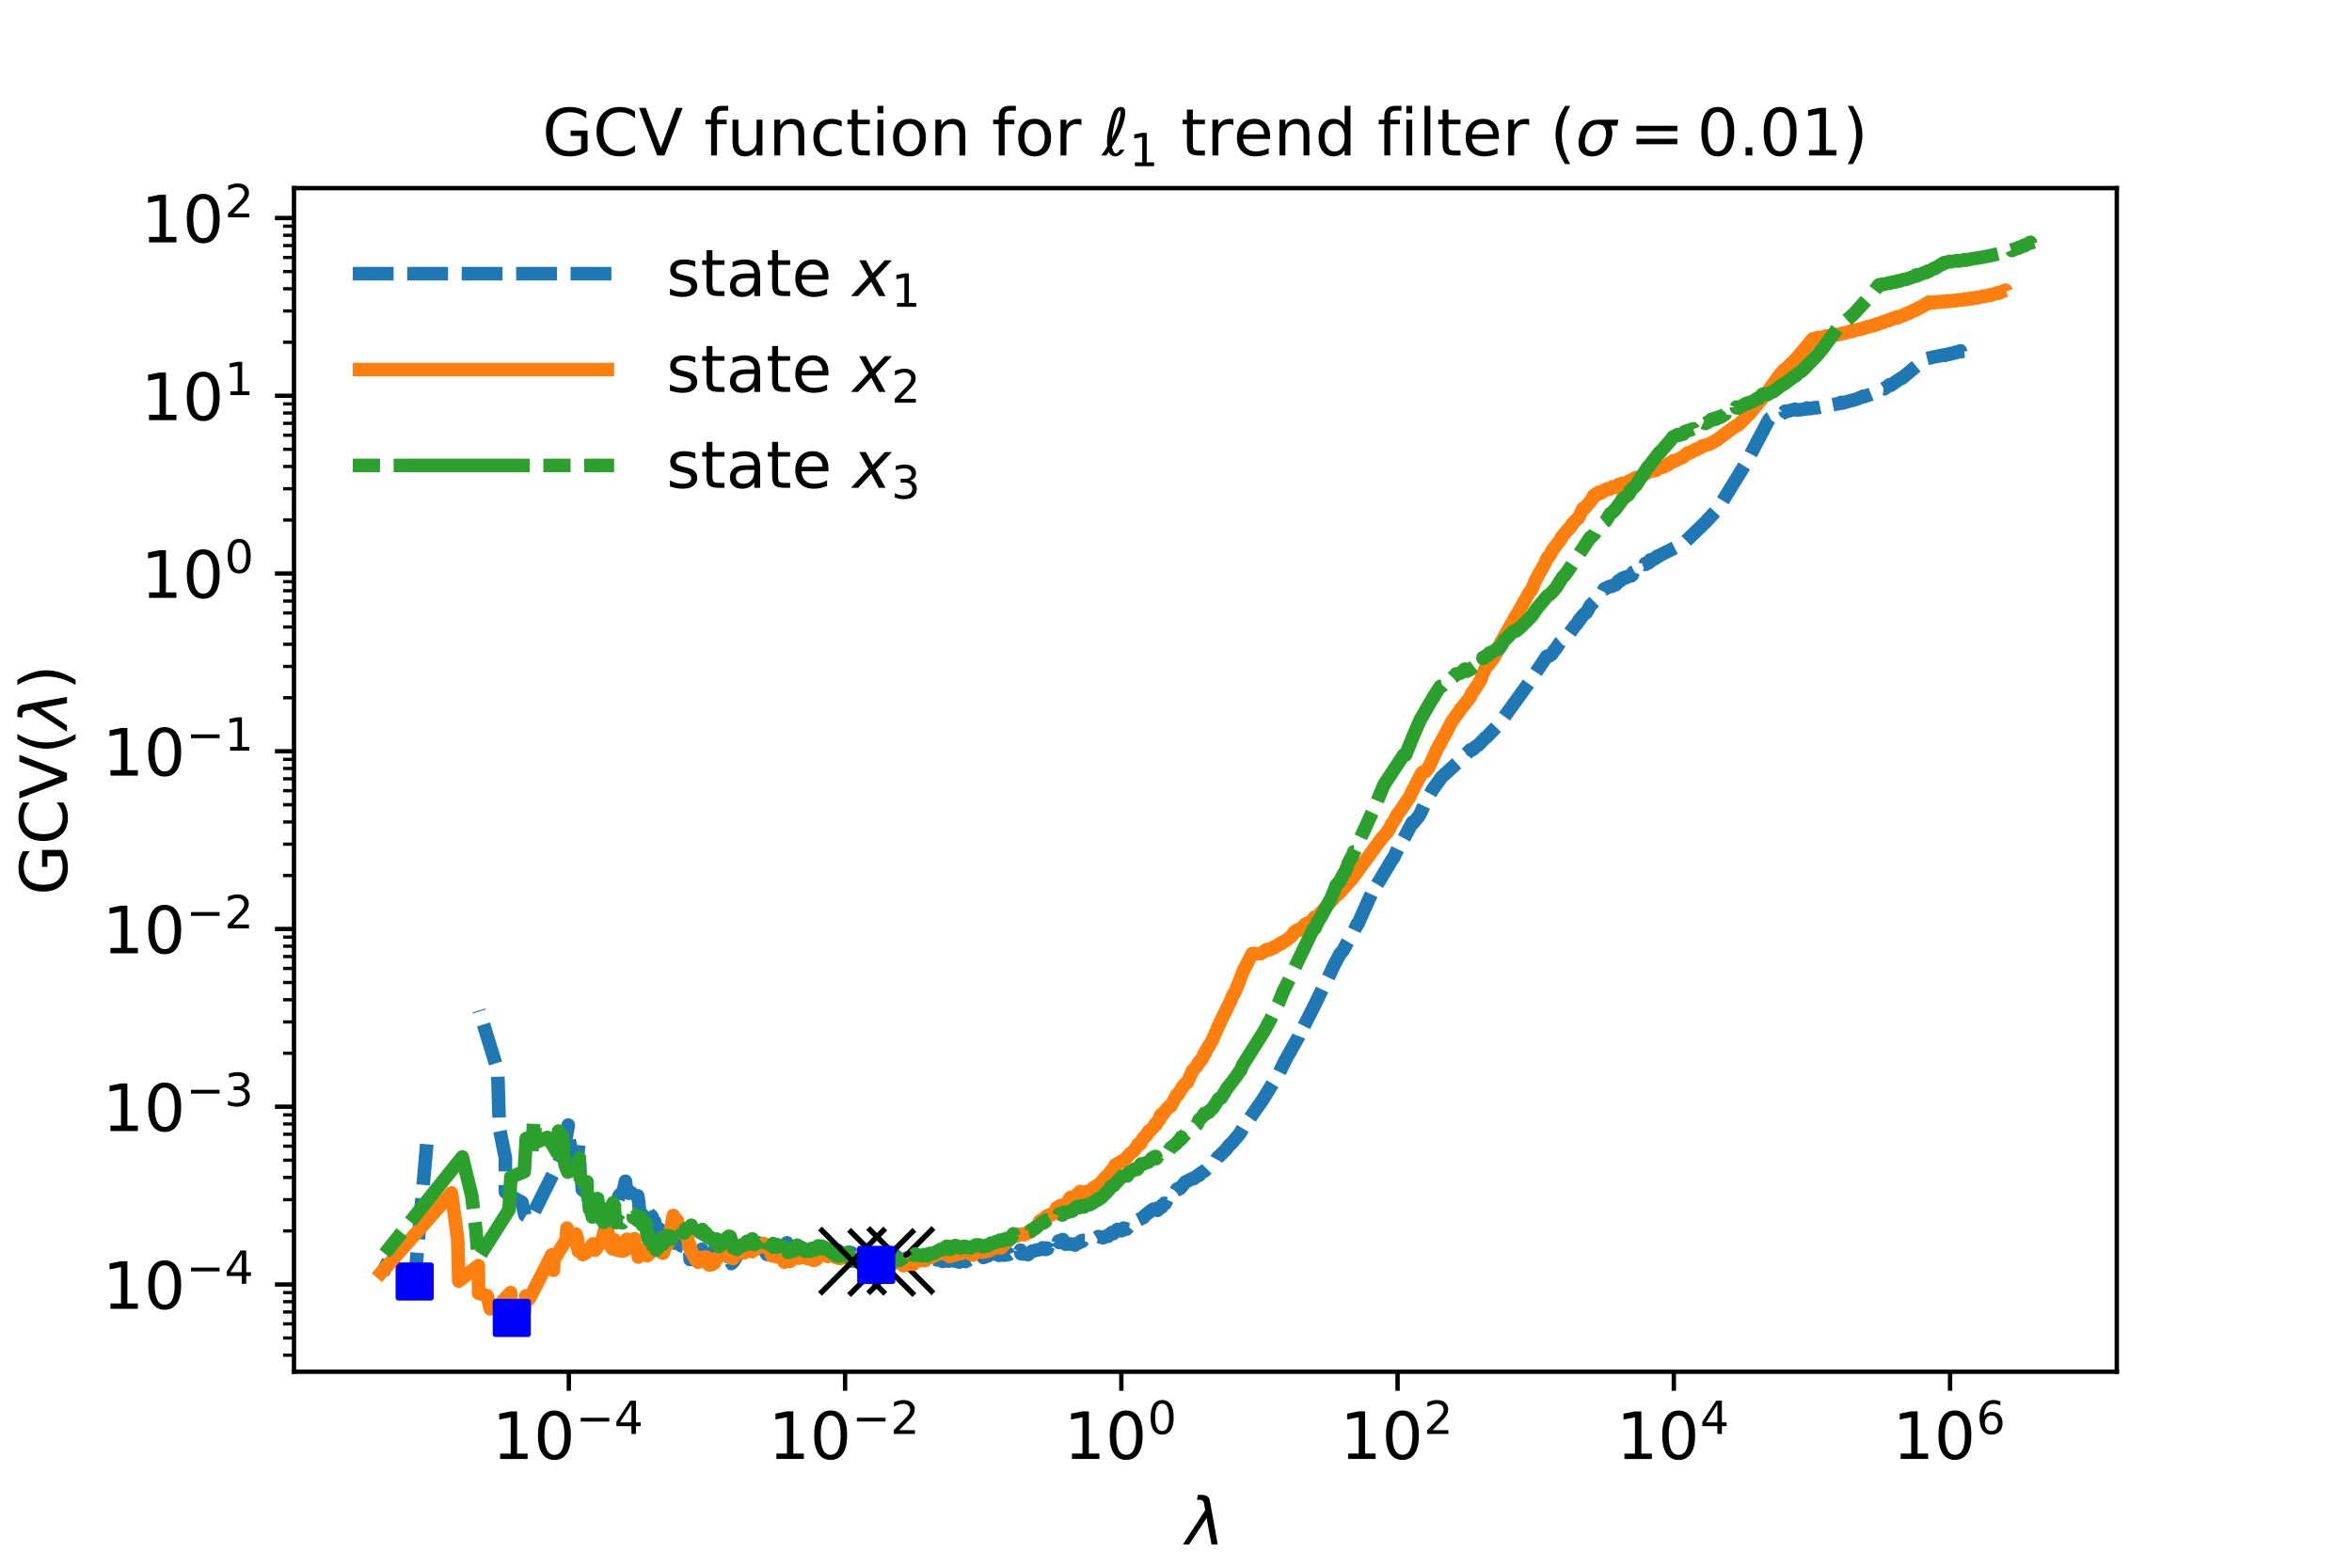 <?xml version="1.0" encoding="utf-8" standalone="no"?>
<!DOCTYPE svg PUBLIC "-//W3C//DTD SVG 1.1//EN"
  "http://www.w3.org/Graphics/SVG/1.1/DTD/svg11.dtd">
<!-- Created with matplotlib (https://matplotlib.org/) -->
<svg height="288pt" version="1.1" viewBox="0 0 432 288" width="432pt" xmlns="http://www.w3.org/2000/svg" xmlns:xlink="http://www.w3.org/1999/xlink">
 <defs>
  <style type="text/css">
*{stroke-linecap:butt;stroke-linejoin:round;}
  </style>
 </defs>
 <g id="figure_1">
  <g id="patch_1">
   <path d="M 0 288 
L 432 288 
L 432 0 
L 0 0 
z
" style="fill:#ffffff;"/>
  </g>
  <g id="axes_1">
   <g id="patch_2">
    <path d="M 54 252 
L 388.8 252 
L 388.8 34.56 
L 54 34.56 
z
" style="fill:#ffffff;"/>
   </g>
   <g id="matplotlib.axis_1">
    <g id="xtick_1">
     <g id="line2d_1">
      <defs>
       <path d="M 0 0 
L 0 3.5 
" id="ma5566aaabd" style="stroke:#000000;stroke-width:0.8;"/>
      </defs>
      <g>
       <use style="stroke:#000000;stroke-width:0.8;" x="104.48" xlink:href="#ma5566aaabd" y="252"/>
      </g>
     </g>
     <g id="text_1">
      <!-- $\mathdefault{10^{-4}}$ -->
      <defs>
       <path d="M 12.406 8.297 
L 28.516 8.297 
L 28.516 63.922 
L 10.984 60.406 
L 10.984 69.391 
L 28.422 72.906 
L 38.281 72.906 
L 38.281 8.297 
L 54.391 8.297 
L 54.391 0 
L 12.406 0 
z
" id="DejaVuSans-49"/>
       <path d="M 31.781 66.406 
Q 24.172 66.406 20.328 58.906 
Q 16.5 51.422 16.5 36.375 
Q 16.5 21.391 20.328 13.891 
Q 24.172 6.391 31.781 6.391 
Q 39.453 6.391 43.281 13.891 
Q 47.125 21.391 47.125 36.375 
Q 47.125 51.422 43.281 58.906 
Q 39.453 66.406 31.781 66.406 
z
M 31.781 74.219 
Q 44.047 74.219 50.516 64.516 
Q 56.984 54.828 56.984 36.375 
Q 56.984 17.969 50.516 8.266 
Q 44.047 -1.422 31.781 -1.422 
Q 19.531 -1.422 13.062 8.266 
Q 6.594 17.969 6.594 36.375 
Q 6.594 54.828 13.062 64.516 
Q 19.531 74.219 31.781 74.219 
z
" id="DejaVuSans-48"/>
       <path d="M 10.594 35.5 
L 73.188 35.5 
L 73.188 27.203 
L 10.594 27.203 
z
" id="DejaVuSans-8722"/>
       <path d="M 37.797 64.312 
L 12.891 25.391 
L 37.797 25.391 
z
M 35.203 72.906 
L 47.609 72.906 
L 47.609 25.391 
L 58.016 25.391 
L 58.016 17.188 
L 47.609 17.188 
L 47.609 0 
L 37.797 0 
L 37.797 17.188 
L 4.891 17.188 
L 4.891 26.703 
z
" id="DejaVuSans-52"/>
      </defs>
      <g transform="translate(90.38 268.118)scale(0.12 -0.12)">
       <use transform="translate(0 0.684)" xlink:href="#DejaVuSans-49"/>
       <use transform="translate(63.623 0.684)" xlink:href="#DejaVuSans-48"/>
       <use transform="translate(128.203 38.966)scale(0.7)" xlink:href="#DejaVuSans-8722"/>
       <use transform="translate(186.855 38.966)scale(0.7)" xlink:href="#DejaVuSans-52"/>
      </g>
     </g>
    </g>
    <g id="xtick_2">
     <g id="line2d_2">
      <g>
       <use style="stroke:#000000;stroke-width:0.8;" x="155.219" xlink:href="#ma5566aaabd" y="252"/>
      </g>
     </g>
     <g id="text_2">
      <!-- $\mathdefault{10^{-2}}$ -->
      <defs>
       <path d="M 19.188 8.297 
L 53.609 8.297 
L 53.609 0 
L 7.328 0 
L 7.328 8.297 
Q 12.938 14.109 22.625 23.891 
Q 32.328 33.688 34.812 36.531 
Q 39.547 41.844 41.422 45.531 
Q 43.312 49.219 43.312 52.781 
Q 43.312 58.594 39.234 62.25 
Q 35.156 65.922 28.609 65.922 
Q 23.969 65.922 18.812 64.312 
Q 13.672 62.703 7.812 59.422 
L 7.812 69.391 
Q 13.766 71.781 18.938 73 
Q 24.125 74.219 28.422 74.219 
Q 39.75 74.219 46.484 68.547 
Q 53.219 62.891 53.219 53.422 
Q 53.219 48.922 51.531 44.891 
Q 49.859 40.875 45.406 35.406 
Q 44.188 33.984 37.641 27.219 
Q 31.109 20.453 19.188 8.297 
z
" id="DejaVuSans-50"/>
      </defs>
      <g transform="translate(141.119 268.118)scale(0.12 -0.12)">
       <use transform="translate(0 0.766)" xlink:href="#DejaVuSans-49"/>
       <use transform="translate(63.623 0.766)" xlink:href="#DejaVuSans-48"/>
       <use transform="translate(128.203 39.047)scale(0.7)" xlink:href="#DejaVuSans-8722"/>
       <use transform="translate(186.855 39.047)scale(0.7)" xlink:href="#DejaVuSans-50"/>
      </g>
     </g>
    </g>
    <g id="xtick_3">
     <g id="line2d_3">
      <g>
       <use style="stroke:#000000;stroke-width:0.8;" x="205.959" xlink:href="#ma5566aaabd" y="252"/>
      </g>
     </g>
     <g id="text_3">
      <!-- $\mathdefault{10^{0}}$ -->
      <g transform="translate(195.399 268.118)scale(0.12 -0.12)">
       <use transform="translate(0 0.766)" xlink:href="#DejaVuSans-49"/>
       <use transform="translate(63.623 0.766)" xlink:href="#DejaVuSans-48"/>
       <use transform="translate(128.203 39.047)scale(0.7)" xlink:href="#DejaVuSans-48"/>
      </g>
     </g>
    </g>
    <g id="xtick_4">
     <g id="line2d_4">
      <g>
       <use style="stroke:#000000;stroke-width:0.8;" x="256.698" xlink:href="#ma5566aaabd" y="252"/>
      </g>
     </g>
     <g id="text_4">
      <!-- $\mathdefault{10^{2}}$ -->
      <g transform="translate(246.138 268.118)scale(0.12 -0.12)">
       <use transform="translate(0 0.766)" xlink:href="#DejaVuSans-49"/>
       <use transform="translate(63.623 0.766)" xlink:href="#DejaVuSans-48"/>
       <use transform="translate(128.203 39.047)scale(0.7)" xlink:href="#DejaVuSans-50"/>
      </g>
     </g>
    </g>
    <g id="xtick_5">
     <g id="line2d_5">
      <g>
       <use style="stroke:#000000;stroke-width:0.8;" x="307.438" xlink:href="#ma5566aaabd" y="252"/>
      </g>
     </g>
     <g id="text_5">
      <!-- $\mathdefault{10^{4}}$ -->
      <g transform="translate(296.878 268.118)scale(0.12 -0.12)">
       <use transform="translate(0 0.684)" xlink:href="#DejaVuSans-49"/>
       <use transform="translate(63.623 0.684)" xlink:href="#DejaVuSans-48"/>
       <use transform="translate(128.203 38.966)scale(0.7)" xlink:href="#DejaVuSans-52"/>
      </g>
     </g>
    </g>
    <g id="xtick_6">
     <g id="line2d_6">
      <g>
       <use style="stroke:#000000;stroke-width:0.8;" x="358.177" xlink:href="#ma5566aaabd" y="252"/>
      </g>
     </g>
     <g id="text_6">
      <!-- $\mathdefault{10^{6}}$ -->
      <defs>
       <path d="M 33.016 40.375 
Q 26.375 40.375 22.484 35.828 
Q 18.609 31.297 18.609 23.391 
Q 18.609 15.531 22.484 10.953 
Q 26.375 6.391 33.016 6.391 
Q 39.656 6.391 43.531 10.953 
Q 47.406 15.531 47.406 23.391 
Q 47.406 31.297 43.531 35.828 
Q 39.656 40.375 33.016 40.375 
z
M 52.594 71.297 
L 52.594 62.312 
Q 48.875 64.062 45.094 64.984 
Q 41.312 65.922 37.594 65.922 
Q 27.828 65.922 22.672 59.328 
Q 17.531 52.734 16.797 39.406 
Q 19.672 43.656 24.016 45.922 
Q 28.375 48.188 33.594 48.188 
Q 44.578 48.188 50.953 41.516 
Q 57.328 34.859 57.328 23.391 
Q 57.328 12.156 50.688 5.359 
Q 44.047 -1.422 33.016 -1.422 
Q 20.359 -1.422 13.672 8.266 
Q 6.984 17.969 6.984 36.375 
Q 6.984 53.656 15.188 63.938 
Q 23.391 74.219 37.203 74.219 
Q 40.922 74.219 44.703 73.484 
Q 48.484 72.75 52.594 71.297 
z
" id="DejaVuSans-54"/>
      </defs>
      <g transform="translate(347.617 268.118)scale(0.12 -0.12)">
       <use transform="translate(0 0.766)" xlink:href="#DejaVuSans-49"/>
       <use transform="translate(63.623 0.766)" xlink:href="#DejaVuSans-48"/>
       <use transform="translate(128.203 39.047)scale(0.7)" xlink:href="#DejaVuSans-54"/>
      </g>
     </g>
    </g>
    <g id="text_7">
     <!-- $\lambda$ -->
     <defs>
      <path d="M 36.719 67.438 
L 48.828 0 
L 39.312 0 
L 31.844 40.438 
L 5.125 0 
L -4.391 0 
L 29.734 52.438 
L 28.031 62.109 
Q 26.953 68.266 21.734 68.266 
L 17.047 68.266 
L 18.5 75.984 
L 24.219 75.875 
Q 35.203 75.734 36.719 67.438 
z
" id="DejaVuSans-Oblique-955"/>
     </defs>
     <g transform="translate(217.8 283.732)scale(0.12 -0.12)">
      <use transform="translate(0 0.016)" xlink:href="#DejaVuSans-Oblique-955"/>
     </g>
    </g>
   </g>
   <g id="matplotlib.axis_2">
    <g id="ytick_1">
     <g id="line2d_7">
      <defs>
       <path d="M 0 0 
L -3.5 0 
" id="m70a4a01658" style="stroke:#000000;stroke-width:0.8;"/>
      </defs>
      <g>
       <use style="stroke:#000000;stroke-width:0.8;" x="54" xlink:href="#m70a4a01658" y="235.969"/>
      </g>
     </g>
     <g id="text_8">
      <!-- $\mathdefault{10^{-4}}$ -->
      <g transform="translate(18.8 240.528)scale(0.12 -0.12)">
       <use transform="translate(0 0.684)" xlink:href="#DejaVuSans-49"/>
       <use transform="translate(63.623 0.684)" xlink:href="#DejaVuSans-48"/>
       <use transform="translate(128.203 38.966)scale(0.7)" xlink:href="#DejaVuSans-8722"/>
       <use transform="translate(186.855 38.966)scale(0.7)" xlink:href="#DejaVuSans-52"/>
      </g>
     </g>
    </g>
    <g id="ytick_2">
     <g id="line2d_8">
      <g>
       <use style="stroke:#000000;stroke-width:0.8;" x="54" xlink:href="#m70a4a01658" y="203.317"/>
      </g>
     </g>
     <g id="text_9">
      <!-- $\mathdefault{10^{-3}}$ -->
      <defs>
       <path d="M 40.578 39.312 
Q 47.656 37.797 51.625 33 
Q 55.609 28.219 55.609 21.188 
Q 55.609 10.406 48.188 4.484 
Q 40.766 -1.422 27.094 -1.422 
Q 22.516 -1.422 17.656 -0.516 
Q 12.797 0.391 7.625 2.203 
L 7.625 11.719 
Q 11.719 9.328 16.594 8.109 
Q 21.484 6.891 26.812 6.891 
Q 36.078 6.891 40.938 10.547 
Q 45.797 14.203 45.797 21.188 
Q 45.797 27.641 41.281 31.266 
Q 36.766 34.906 28.719 34.906 
L 20.219 34.906 
L 20.219 43.016 
L 29.109 43.016 
Q 36.375 43.016 40.234 45.922 
Q 44.094 48.828 44.094 54.297 
Q 44.094 59.906 40.109 62.906 
Q 36.141 65.922 28.719 65.922 
Q 24.656 65.922 20.016 65.031 
Q 15.375 64.156 9.812 62.312 
L 9.812 71.094 
Q 15.438 72.656 20.344 73.438 
Q 25.25 74.219 29.594 74.219 
Q 40.828 74.219 47.359 69.109 
Q 53.906 64.016 53.906 55.328 
Q 53.906 49.266 50.438 45.094 
Q 46.969 40.922 40.578 39.312 
z
" id="DejaVuSans-51"/>
      </defs>
      <g transform="translate(18.8 207.876)scale(0.12 -0.12)">
       <use transform="translate(0 0.766)" xlink:href="#DejaVuSans-49"/>
       <use transform="translate(63.623 0.766)" xlink:href="#DejaVuSans-48"/>
       <use transform="translate(128.203 39.047)scale(0.7)" xlink:href="#DejaVuSans-8722"/>
       <use transform="translate(186.855 39.047)scale(0.7)" xlink:href="#DejaVuSans-51"/>
      </g>
     </g>
    </g>
    <g id="ytick_3">
     <g id="line2d_9">
      <g>
       <use style="stroke:#000000;stroke-width:0.8;" x="54" xlink:href="#m70a4a01658" y="170.665"/>
      </g>
     </g>
     <g id="text_10">
      <!-- $\mathdefault{10^{-2}}$ -->
      <g transform="translate(18.8 175.224)scale(0.12 -0.12)">
       <use transform="translate(0 0.766)" xlink:href="#DejaVuSans-49"/>
       <use transform="translate(63.623 0.766)" xlink:href="#DejaVuSans-48"/>
       <use transform="translate(128.203 39.047)scale(0.7)" xlink:href="#DejaVuSans-8722"/>
       <use transform="translate(186.855 39.047)scale(0.7)" xlink:href="#DejaVuSans-50"/>
      </g>
     </g>
    </g>
    <g id="ytick_4">
     <g id="line2d_10">
      <g>
       <use style="stroke:#000000;stroke-width:0.8;" x="54" xlink:href="#m70a4a01658" y="138.013"/>
      </g>
     </g>
     <g id="text_11">
      <!-- $\mathdefault{10^{-1}}$ -->
      <g transform="translate(18.8 142.572)scale(0.12 -0.12)">
       <use transform="translate(0 0.684)" xlink:href="#DejaVuSans-49"/>
       <use transform="translate(63.623 0.684)" xlink:href="#DejaVuSans-48"/>
       <use transform="translate(128.203 38.966)scale(0.7)" xlink:href="#DejaVuSans-8722"/>
       <use transform="translate(186.855 38.966)scale(0.7)" xlink:href="#DejaVuSans-49"/>
      </g>
     </g>
    </g>
    <g id="ytick_5">
     <g id="line2d_11">
      <g>
       <use style="stroke:#000000;stroke-width:0.8;" x="54" xlink:href="#m70a4a01658" y="105.361"/>
      </g>
     </g>
     <g id="text_12">
      <!-- $\mathdefault{10^{0}}$ -->
      <g transform="translate(25.88 109.92)scale(0.12 -0.12)">
       <use transform="translate(0 0.766)" xlink:href="#DejaVuSans-49"/>
       <use transform="translate(63.623 0.766)" xlink:href="#DejaVuSans-48"/>
       <use transform="translate(128.203 39.047)scale(0.7)" xlink:href="#DejaVuSans-48"/>
      </g>
     </g>
    </g>
    <g id="ytick_6">
     <g id="line2d_12">
      <g>
       <use style="stroke:#000000;stroke-width:0.8;" x="54" xlink:href="#m70a4a01658" y="72.709"/>
      </g>
     </g>
     <g id="text_13">
      <!-- $\mathdefault{10^{1}}$ -->
      <g transform="translate(25.88 77.268)scale(0.12 -0.12)">
       <use transform="translate(0 0.684)" xlink:href="#DejaVuSans-49"/>
       <use transform="translate(63.623 0.684)" xlink:href="#DejaVuSans-48"/>
       <use transform="translate(128.203 38.966)scale(0.7)" xlink:href="#DejaVuSans-49"/>
      </g>
     </g>
    </g>
    <g id="ytick_7">
     <g id="line2d_13">
      <g>
       <use style="stroke:#000000;stroke-width:0.8;" x="54" xlink:href="#m70a4a01658" y="40.056"/>
      </g>
     </g>
     <g id="text_14">
      <!-- $\mathdefault{10^{2}}$ -->
      <g transform="translate(25.88 44.615)scale(0.12 -0.12)">
       <use transform="translate(0 0.766)" xlink:href="#DejaVuSans-49"/>
       <use transform="translate(63.623 0.766)" xlink:href="#DejaVuSans-48"/>
       <use transform="translate(128.203 39.047)scale(0.7)" xlink:href="#DejaVuSans-50"/>
      </g>
     </g>
    </g>
    <g id="ytick_8">
     <g id="line2d_14">
      <defs>
       <path d="M 0 0 
L -2 0 
" id="m9dd9693f0b" style="stroke:#000000;stroke-width:0.6;"/>
      </defs>
      <g>
       <use style="stroke:#000000;stroke-width:0.6;" x="54" xlink:href="#m9dd9693f0b" y="248.963"/>
      </g>
     </g>
    </g>
    <g id="ytick_9">
     <g id="line2d_15">
      <g>
       <use style="stroke:#000000;stroke-width:0.6;" x="54" xlink:href="#m9dd9693f0b" y="245.799"/>
      </g>
     </g>
    </g>
    <g id="ytick_10">
     <g id="line2d_16">
      <g>
       <use style="stroke:#000000;stroke-width:0.6;" x="54" xlink:href="#m9dd9693f0b" y="243.213"/>
      </g>
     </g>
    </g>
    <g id="ytick_11">
     <g id="line2d_17">
      <g>
       <use style="stroke:#000000;stroke-width:0.6;" x="54" xlink:href="#m9dd9693f0b" y="241.027"/>
      </g>
     </g>
    </g>
    <g id="ytick_12">
     <g id="line2d_18">
      <g>
       <use style="stroke:#000000;stroke-width:0.6;" x="54" xlink:href="#m9dd9693f0b" y="239.134"/>
      </g>
     </g>
    </g>
    <g id="ytick_13">
     <g id="line2d_19">
      <g>
       <use style="stroke:#000000;stroke-width:0.6;" x="54" xlink:href="#m9dd9693f0b" y="237.463"/>
      </g>
     </g>
    </g>
    <g id="ytick_14">
     <g id="line2d_20">
      <g>
       <use style="stroke:#000000;stroke-width:0.6;" x="54" xlink:href="#m9dd9693f0b" y="226.14"/>
      </g>
     </g>
    </g>
    <g id="ytick_15">
     <g id="line2d_21">
      <g>
       <use style="stroke:#000000;stroke-width:0.6;" x="54" xlink:href="#m9dd9693f0b" y="220.39"/>
      </g>
     </g>
    </g>
    <g id="ytick_16">
     <g id="line2d_22">
      <g>
       <use style="stroke:#000000;stroke-width:0.6;" x="54" xlink:href="#m9dd9693f0b" y="216.311"/>
      </g>
     </g>
    </g>
    <g id="ytick_17">
     <g id="line2d_23">
      <g>
       <use style="stroke:#000000;stroke-width:0.6;" x="54" xlink:href="#m9dd9693f0b" y="213.146"/>
      </g>
     </g>
    </g>
    <g id="ytick_18">
     <g id="line2d_24">
      <g>
       <use style="stroke:#000000;stroke-width:0.6;" x="54" xlink:href="#m9dd9693f0b" y="210.561"/>
      </g>
     </g>
    </g>
    <g id="ytick_19">
     <g id="line2d_25">
      <g>
       <use style="stroke:#000000;stroke-width:0.6;" x="54" xlink:href="#m9dd9693f0b" y="208.375"/>
      </g>
     </g>
    </g>
    <g id="ytick_20">
     <g id="line2d_26">
      <g>
       <use style="stroke:#000000;stroke-width:0.6;" x="54" xlink:href="#m9dd9693f0b" y="206.482"/>
      </g>
     </g>
    </g>
    <g id="ytick_21">
     <g id="line2d_27">
      <g>
       <use style="stroke:#000000;stroke-width:0.6;" x="54" xlink:href="#m9dd9693f0b" y="204.811"/>
      </g>
     </g>
    </g>
    <g id="ytick_22">
     <g id="line2d_28">
      <g>
       <use style="stroke:#000000;stroke-width:0.6;" x="54" xlink:href="#m9dd9693f0b" y="193.488"/>
      </g>
     </g>
    </g>
    <g id="ytick_23">
     <g id="line2d_29">
      <g>
       <use style="stroke:#000000;stroke-width:0.6;" x="54" xlink:href="#m9dd9693f0b" y="187.738"/>
      </g>
     </g>
    </g>
    <g id="ytick_24">
     <g id="line2d_30">
      <g>
       <use style="stroke:#000000;stroke-width:0.6;" x="54" xlink:href="#m9dd9693f0b" y="183.659"/>
      </g>
     </g>
    </g>
    <g id="ytick_25">
     <g id="line2d_31">
      <g>
       <use style="stroke:#000000;stroke-width:0.6;" x="54" xlink:href="#m9dd9693f0b" y="180.494"/>
      </g>
     </g>
    </g>
    <g id="ytick_26">
     <g id="line2d_32">
      <g>
       <use style="stroke:#000000;stroke-width:0.6;" x="54" xlink:href="#m9dd9693f0b" y="177.909"/>
      </g>
     </g>
    </g>
    <g id="ytick_27">
     <g id="line2d_33">
      <g>
       <use style="stroke:#000000;stroke-width:0.6;" x="54" xlink:href="#m9dd9693f0b" y="175.723"/>
      </g>
     </g>
    </g>
    <g id="ytick_28">
     <g id="line2d_34">
      <g>
       <use style="stroke:#000000;stroke-width:0.6;" x="54" xlink:href="#m9dd9693f0b" y="173.829"/>
      </g>
     </g>
    </g>
    <g id="ytick_29">
     <g id="line2d_35">
      <g>
       <use style="stroke:#000000;stroke-width:0.6;" x="54" xlink:href="#m9dd9693f0b" y="172.159"/>
      </g>
     </g>
    </g>
    <g id="ytick_30">
     <g id="line2d_36">
      <g>
       <use style="stroke:#000000;stroke-width:0.6;" x="54" xlink:href="#m9dd9693f0b" y="160.836"/>
      </g>
     </g>
    </g>
    <g id="ytick_31">
     <g id="line2d_37">
      <g>
       <use style="stroke:#000000;stroke-width:0.6;" x="54" xlink:href="#m9dd9693f0b" y="155.086"/>
      </g>
     </g>
    </g>
    <g id="ytick_32">
     <g id="line2d_38">
      <g>
       <use style="stroke:#000000;stroke-width:0.6;" x="54" xlink:href="#m9dd9693f0b" y="151.006"/>
      </g>
     </g>
    </g>
    <g id="ytick_33">
     <g id="line2d_39">
      <g>
       <use style="stroke:#000000;stroke-width:0.6;" x="54" xlink:href="#m9dd9693f0b" y="147.842"/>
      </g>
     </g>
    </g>
    <g id="ytick_34">
     <g id="line2d_40">
      <g>
       <use style="stroke:#000000;stroke-width:0.6;" x="54" xlink:href="#m9dd9693f0b" y="145.257"/>
      </g>
     </g>
    </g>
    <g id="ytick_35">
     <g id="line2d_41">
      <g>
       <use style="stroke:#000000;stroke-width:0.6;" x="54" xlink:href="#m9dd9693f0b" y="143.071"/>
      </g>
     </g>
    </g>
    <g id="ytick_36">
     <g id="line2d_42">
      <g>
       <use style="stroke:#000000;stroke-width:0.6;" x="54" xlink:href="#m9dd9693f0b" y="141.177"/>
      </g>
     </g>
    </g>
    <g id="ytick_37">
     <g id="line2d_43">
      <g>
       <use style="stroke:#000000;stroke-width:0.6;" x="54" xlink:href="#m9dd9693f0b" y="139.507"/>
      </g>
     </g>
    </g>
    <g id="ytick_38">
     <g id="line2d_44">
      <g>
       <use style="stroke:#000000;stroke-width:0.6;" x="54" xlink:href="#m9dd9693f0b" y="128.184"/>
      </g>
     </g>
    </g>
    <g id="ytick_39">
     <g id="line2d_45">
      <g>
       <use style="stroke:#000000;stroke-width:0.6;" x="54" xlink:href="#m9dd9693f0b" y="122.434"/>
      </g>
     </g>
    </g>
    <g id="ytick_40">
     <g id="line2d_46">
      <g>
       <use style="stroke:#000000;stroke-width:0.6;" x="54" xlink:href="#m9dd9693f0b" y="118.354"/>
      </g>
     </g>
    </g>
    <g id="ytick_41">
     <g id="line2d_47">
      <g>
       <use style="stroke:#000000;stroke-width:0.6;" x="54" xlink:href="#m9dd9693f0b" y="115.19"/>
      </g>
     </g>
    </g>
    <g id="ytick_42">
     <g id="line2d_48">
      <g>
       <use style="stroke:#000000;stroke-width:0.6;" x="54" xlink:href="#m9dd9693f0b" y="112.605"/>
      </g>
     </g>
    </g>
    <g id="ytick_43">
     <g id="line2d_49">
      <g>
       <use style="stroke:#000000;stroke-width:0.6;" x="54" xlink:href="#m9dd9693f0b" y="110.419"/>
      </g>
     </g>
    </g>
    <g id="ytick_44">
     <g id="line2d_50">
      <g>
       <use style="stroke:#000000;stroke-width:0.6;" x="54" xlink:href="#m9dd9693f0b" y="108.525"/>
      </g>
     </g>
    </g>
    <g id="ytick_45">
     <g id="line2d_51">
      <g>
       <use style="stroke:#000000;stroke-width:0.6;" x="54" xlink:href="#m9dd9693f0b" y="106.855"/>
      </g>
     </g>
    </g>
    <g id="ytick_46">
     <g id="line2d_52">
      <g>
       <use style="stroke:#000000;stroke-width:0.6;" x="54" xlink:href="#m9dd9693f0b" y="95.531"/>
      </g>
     </g>
    </g>
    <g id="ytick_47">
     <g id="line2d_53">
      <g>
       <use style="stroke:#000000;stroke-width:0.6;" x="54" xlink:href="#m9dd9693f0b" y="89.782"/>
      </g>
     </g>
    </g>
    <g id="ytick_48">
     <g id="line2d_54">
      <g>
       <use style="stroke:#000000;stroke-width:0.6;" x="54" xlink:href="#m9dd9693f0b" y="85.702"/>
      </g>
     </g>
    </g>
    <g id="ytick_49">
     <g id="line2d_55">
      <g>
       <use style="stroke:#000000;stroke-width:0.6;" x="54" xlink:href="#m9dd9693f0b" y="82.538"/>
      </g>
     </g>
    </g>
    <g id="ytick_50">
     <g id="line2d_56">
      <g>
       <use style="stroke:#000000;stroke-width:0.6;" x="54" xlink:href="#m9dd9693f0b" y="79.952"/>
      </g>
     </g>
    </g>
    <g id="ytick_51">
     <g id="line2d_57">
      <g>
       <use style="stroke:#000000;stroke-width:0.6;" x="54" xlink:href="#m9dd9693f0b" y="77.766"/>
      </g>
     </g>
    </g>
    <g id="ytick_52">
     <g id="line2d_58">
      <g>
       <use style="stroke:#000000;stroke-width:0.6;" x="54" xlink:href="#m9dd9693f0b" y="75.873"/>
      </g>
     </g>
    </g>
    <g id="ytick_53">
     <g id="line2d_59">
      <g>
       <use style="stroke:#000000;stroke-width:0.6;" x="54" xlink:href="#m9dd9693f0b" y="74.203"/>
      </g>
     </g>
    </g>
    <g id="ytick_54">
     <g id="line2d_60">
      <g>
       <use style="stroke:#000000;stroke-width:0.6;" x="54" xlink:href="#m9dd9693f0b" y="62.879"/>
      </g>
     </g>
    </g>
    <g id="ytick_55">
     <g id="line2d_61">
      <g>
       <use style="stroke:#000000;stroke-width:0.6;" x="54" xlink:href="#m9dd9693f0b" y="57.13"/>
      </g>
     </g>
    </g>
    <g id="ytick_56">
     <g id="line2d_62">
      <g>
       <use style="stroke:#000000;stroke-width:0.6;" x="54" xlink:href="#m9dd9693f0b" y="53.05"/>
      </g>
     </g>
    </g>
    <g id="ytick_57">
     <g id="line2d_63">
      <g>
       <use style="stroke:#000000;stroke-width:0.6;" x="54" xlink:href="#m9dd9693f0b" y="49.886"/>
      </g>
     </g>
    </g>
    <g id="ytick_58">
     <g id="line2d_64">
      <g>
       <use style="stroke:#000000;stroke-width:0.6;" x="54" xlink:href="#m9dd9693f0b" y="47.3"/>
      </g>
     </g>
    </g>
    <g id="ytick_59">
     <g id="line2d_65">
      <g>
       <use style="stroke:#000000;stroke-width:0.6;" x="54" xlink:href="#m9dd9693f0b" y="45.114"/>
      </g>
     </g>
    </g>
    <g id="ytick_60">
     <g id="line2d_66">
      <g>
       <use style="stroke:#000000;stroke-width:0.6;" x="54" xlink:href="#m9dd9693f0b" y="43.221"/>
      </g>
     </g>
    </g>
    <g id="ytick_61">
     <g id="line2d_67">
      <g>
       <use style="stroke:#000000;stroke-width:0.6;" x="54" xlink:href="#m9dd9693f0b" y="41.55"/>
      </g>
     </g>
    </g>
    <g id="text_15">
     <!-- GCV($\lambda$) -->
     <defs>
      <path d="M 59.516 10.406 
L 59.516 29.984 
L 43.406 29.984 
L 43.406 38.094 
L 69.281 38.094 
L 69.281 6.781 
Q 63.578 2.734 56.688 0.656 
Q 49.812 -1.422 42 -1.422 
Q 24.906 -1.422 15.25 8.562 
Q 5.609 18.562 5.609 36.375 
Q 5.609 54.25 15.25 64.234 
Q 24.906 74.219 42 74.219 
Q 49.125 74.219 55.547 72.453 
Q 61.969 70.703 67.391 67.281 
L 67.391 56.781 
Q 61.922 61.422 55.766 63.766 
Q 49.609 66.109 42.828 66.109 
Q 29.438 66.109 22.719 58.641 
Q 16.016 51.172 16.016 36.375 
Q 16.016 21.625 22.719 14.156 
Q 29.438 6.688 42.828 6.688 
Q 48.047 6.688 52.141 7.594 
Q 56.25 8.5 59.516 10.406 
z
" id="DejaVuSans-71"/>
      <path d="M 64.406 67.281 
L 64.406 56.891 
Q 59.422 61.531 53.781 63.812 
Q 48.141 66.109 41.797 66.109 
Q 29.297 66.109 22.656 58.469 
Q 16.016 50.828 16.016 36.375 
Q 16.016 21.969 22.656 14.328 
Q 29.297 6.688 41.797 6.688 
Q 48.141 6.688 53.781 8.984 
Q 59.422 11.281 64.406 15.922 
L 64.406 5.609 
Q 59.234 2.094 53.438 0.328 
Q 47.656 -1.422 41.219 -1.422 
Q 24.656 -1.422 15.125 8.703 
Q 5.609 18.844 5.609 36.375 
Q 5.609 53.953 15.125 64.078 
Q 24.656 74.219 41.219 74.219 
Q 47.75 74.219 53.531 72.484 
Q 59.328 70.75 64.406 67.281 
z
" id="DejaVuSans-67"/>
      <path d="M 28.609 0 
L 0.781 72.906 
L 11.078 72.906 
L 34.188 11.531 
L 57.328 72.906 
L 67.578 72.906 
L 39.797 0 
z
" id="DejaVuSans-86"/>
      <path d="M 31 75.875 
Q 24.469 64.656 21.281 53.656 
Q 18.109 42.672 18.109 31.391 
Q 18.109 20.125 21.312 9.062 
Q 24.516 -2 31 -13.188 
L 23.188 -13.188 
Q 15.875 -1.703 12.234 9.375 
Q 8.594 20.453 8.594 31.391 
Q 8.594 42.281 12.203 53.312 
Q 15.828 64.359 23.188 75.875 
z
" id="DejaVuSans-40"/>
      <path d="M 8.016 75.875 
L 15.828 75.875 
Q 23.141 64.359 26.781 53.312 
Q 30.422 42.281 30.422 31.391 
Q 30.422 20.453 26.781 9.375 
Q 23.141 -1.703 15.828 -13.188 
L 8.016 -13.188 
Q 14.5 -2 17.703 9.062 
Q 20.906 20.125 20.906 31.391 
Q 20.906 42.672 17.703 53.656 
Q 14.5 64.656 8.016 75.875 
z
" id="DejaVuSans-41"/>
     </defs>
     <g transform="translate(12.304 164.46)rotate(-90)scale(0.12 -0.12)">
      <use transform="translate(0 0.016)" xlink:href="#DejaVuSans-71"/>
      <use transform="translate(77.49 0.016)" xlink:href="#DejaVuSans-67"/>
      <use transform="translate(147.314 0.016)" xlink:href="#DejaVuSans-86"/>
      <use transform="translate(215.723 0.016)" xlink:href="#DejaVuSans-40"/>
      <use transform="translate(254.736 0.016)" xlink:href="#DejaVuSans-Oblique-955"/>
      <use transform="translate(313.916 0.016)" xlink:href="#DejaVuSans-41"/>
     </g>
    </g>
   </g>
   <g id="line2d_68">
    <path clip-path="url(#pc8829d208a)" d="M 360.783 64.505 
L 360.071 64.582 
L 360.066 64.456 
L 359.143 64.834 
L 359.131 64.714 
L 358.189 65.07 
L 358.17 64.956 
L 357.208 65.291 
L 357.182 65.183 
L 356.161 65.395 
L 355.106 65.593 
L 353.533 65.973 
L 349.335 69.482 
L 349.255 69.434 
L 348.142 70.171 
L 347.303 70.772 
L 347.087 70.673 
L 346.11 71.42 
L 345.975 71.401 
L 344.772 71.963 
L 343.511 72.474 
L 342.259 72.89 
L 342.229 72.797 
L 341.013 73.332 
L 339.546 73.714 
L 338.43 74.043 
L 338.207 73.916 
L 337.991 74.092 
L 336.625 74.357 
L 335.213 74.65 
L 335.103 74.501 
L 334.787 74.68 
L 333.743 74.906 
L 333.337 74.881 
L 332.465 75.078 
L 331.865 74.954 
L 331.757 75.112 
L 330.098 75.337 
L 329.714 75.172 
L 327.887 75.658 
L 327.876 75.542 
L 327.634 75.826 
L 326.407 76.175 
L 326.382 76.078 
L 326.184 76.323 
L 325.038 76.937 
L 324.793 77.27 
L 320.763 84.948 
L 316.214 92.359 
L 315.01 94.032 
L 313.152 96.036 
L 309.17 99.865 
L 305.192 101.843 
L 304.488 102.253 
L 304.444 102.166 
L 304.434 102.305 
L 304.412 102.194 
L 304.223 102.449 
L 304.18 102.363 
L 303.912 102.661 
L 303.848 102.599 
L 303.419 102.897 
L 303.145 103.119 
L 303.14 102.985 
L 303.138 102.852 
L 303.099 103.028 
L 302.829 103.383 
L 302.793 103.283 
L 302.647 103.469 
L 302.214 103.518 
L 302.167 103.702 
L 302.085 103.674 
L 301.967 103.906 
L 300.659 104.67 
L 300.462 104.723 
L 300.441 104.865 
L 299.984 105.098 
L 299.795 105.623 
L 299.593 105.803 
L 299.282 105.765 
L 298.982 105.97 
L 298.663 106.024 
L 298.525 106.189 
L 298.377 106.087 
L 297.89 106.299 
L 297.612 106.685 
L 297.412 106.633 
L 297.247 106.743 
L 297.144 107.011 
L 296.764 107.416 
L 296.282 107.53 
L 296.11 107.696 
L 295.588 107.765 
L 294.832 108.14 
L 294.686 108.176 
L 294.296 108.932 
L 293.362 109.852 
L 293.338 110.003 
L 292.11 111.216 
L 291.406 112.497 
L 290.855 112.927 
L 290.176 113.781 
L 290.109 113.955 
L 290.088 113.843 
L 289.676 114.551 
L 289.266 114.983 
L 287.814 116.968 
L 286.5 118.073 
L 285.682 119.293 
L 285.5 119.459 
L 284.97 120.232 
L 284.432 120.57 
L 284.334 120.487 
L 284.061 120.719 
L 284.048 120.603 
L 283.43 121.574 
L 282.515 122.925 
L 280.808 125.453 
L 279.047 127.89 
L 275.118 133.334 
L 274.957 133.424 
L 273.085 135.362 
L 272.86 135.481 
L 271.578 136.831 
L 270.945 137.243 
L 270.643 137.583 
L 270.286 137.815 
L 270.238 137.727 
L 270.11 137.731 
L 267.818 139.99 
L 264.796 142.751 
L 263.126 145.069 
L 261.655 147.758 
L 260.929 149.334 
L 260.657 149.862 
L 259.447 151.337 
L 259.443 151.202 
L 259.435 151.073 
L 257.163 155.336 
L 257.145 155.231 
L 256.845 155.707 
L 255.934 157.63 
L 255.741 157.836 
L 252.8 162.742 
L 252.584 162.954 
L 252.561 162.849 
L 252.539 162.745 
L 250.094 168.212 
L 249.4 169.785 
L 249.365 169.721 
L 249.323 169.673 
L 248.298 171.902 
L 248.219 171.883 
L 247.465 173.165 
L 246.653 174.66 
L 246.106 175.263 
L 244.984 177.404 
L 243.811 179.917 
L 243.376 180.934 
L 242.869 181.709 
L 241.503 184.563 
L 238.805 189.876 
L 238.785 189.77 
L 238.771 189.652 
L 238.718 189.9 
L 238.5 190.458 
L 236.034 194.85 
L 234.829 197.34 
L 231.849 202.163 
L 228.733 206.597 
L 228.531 207.027 
L 228.49 206.945 
L 227.651 208.336 
L 226.267 209.968 
L 225.8 210.385 
L 225.092 211.273 
L 223.588 212.734 
L 223.41 213.056 
L 222.445 213.899 
L 221.299 215.072 
L 220.496 215.586 
L 220.265 215.899 
L 219.97 215.959 
L 219.256 216.525 
L 219.201 216.419 
L 217.71 217.159 
L 217.003 218.05 
L 216.778 218.136 
L 216.705 218.357 
L 216.184 218.45 
L 215.974 218.828 
L 215.319 219.435 
L 215.138 219.765 
L 214.992 219.764 
L 214.697 220.493 
L 214.497 220.382 
L 214.367 220.355 
L 214.004 221.117 
L 213.883 221.063 
L 213.751 221.315 
L 213.459 221.406 
L 213.369 221.762 
L 212.602 222.203 
L 212.592 222.355 
L 212.547 222.085 
L 212.451 222.008 
L 211.947 222.239 
L 211.912 222.118 
L 211.589 222.274 
L 210.215 223.359 
L 210.058 223.635 
L 209.02 224.15 
L 209.019 224.305 
L 208.577 224.46 
L 208.547 224.634 
L 207.632 225.064 
L 207.447 225.022 
L 207.421 225.193 
L 206.902 225.791 
L 206.773 225.707 
L 206.407 225.748 
L 206.35 225.623 
L 206.012 226.099 
L 205.2 226.035 
L 205.19 225.883 
L 205.127 226.067 
L 204.538 226.457 
L 204.483 226.633 
L 204.189 226.434 
L 203.517 227.124 
L 203.218 227.061 
L 202.588 227.394 
L 201.756 227.164 
L 201.294 227.443 
L 201.154 227.335 
L 201.147 227.493 
L 200.058 227.37 
L 199.401 227.876 
L 198.829 227.883 
L 198.738 228.064 
L 198.564 227.97 
L 198.538 228.135 
L 197.593 228.545 
L 197.464 228.729 
L 197.289 228.616 
L 196.456 228.518 
L 195.814 228.536 
L 195.742 228.396 
L 195.711 228.562 
L 195.507 228.29 
L 195.19 227.726 
L 195.075 228.244 
L 194.977 228.111 
L 194.9 227.97 
L 194.762 228.17 
L 194.726 228.023 
L 194.554 228.257 
L 194.435 227.98 
L 194.283 228.527 
L 194.017 228.467 
L 194.007 228.632 
L 193.437 229.124 
L 193.393 228.981 
L 193.005 228.829 
L 192.568 228.876 
L 192.385 229.435 
L 192.33 229.295 
L 192.073 229.538 
L 191.89 229.275 
L 191.696 229.496 
L 191.53 229.39 
L 191.514 229.235 
L 191.218 229.5 
L 189.589 229.843 
L 188.806 230.488 
L 188.578 230.374 
L 187.95 230.353 
L 187.946 230.191 
L 187.843 230.376 
L 187.509 230.303 
L 187.422 229.669 
L 187.367 229.852 
L 186.632 230.514 
L 186.499 230.376 
L 186.184 230.595 
L 186.151 230.438 
L 185.634 230.375 
L 185.528 230.232 
L 185.254 230.447 
L 185.189 230.296 
L 184.994 230.495 
L 184.796 230.369 
L 184.514 230.585 
L 183.767 230.565 
L 183.576 230.271 
L 183.524 230.448 
L 183.471 230.624 
L 183.429 230.466 
L 183.406 230.304 
L 183.22 230.509 
L 182.854 229.914 
L 182.536 229.821 
L 182.159 230.247 
L 181.465 230.72 
L 181.46 230.553 
L 181.43 230.726 
L 180.618 231.011 
L 180.575 230.85 
L 180.377 231.046 
L 179.579 231.473 
L 178.926 231.398 
L 178.67 231.594 
L 178.502 231.454 
L 178.071 231.352 
L 177.349 231.761 
L 176.923 231.638 
L 176.912 231.473 
L 176.718 231.658 
L 176.171 231.864 
L 175.845 231.725 
L 175.068 231.619 
L 174.995 231.458 
L 174.191 231.68 
L 173.92 231.53 
L 173.144 231.739 
L 172.728 231.088 
L 172.625 231.264 
L 172.15 231.457 
L 171.678 231.31 
L 171.554 231.484 
L 171.486 231.319 
L 170.983 231.511 
L 170.862 231.348 
L 170.577 231.192 
L 169.708 231.082 
L 169.271 231.281 
L 169.026 230.952 
L 168.932 230.792 
L 168.706 230.997 
L 168.678 231.173 
L 168.337 231.048 
L 167.196 231.04 
L 166.99 231.239 
L 166.496 231.139 
L 165.456 231.593 
L 165.143 231.285 
L 164.681 230.993 
L 164.628 230.823 
L 164.206 230.707 
L 164.159 230.358 
L 163.63 230.992 
L 163.503 231.185 
L 163.076 231.411 
L 163.062 231.587 
L 162.813 231.786 
L 162.673 231.631 
L 162.116 231.535 
L 162.054 231.367 
L 161.798 231.234 
L 161.577 231.62 
L 161.052 231.53 
L 160.878 231.387 
L 160.37 231.638 
L 160.165 231.312 
L 159.228 231.612 
L 157.927 231.068 
L 157.829 231.261 
L 156.957 230.637 
L 156.618 230.319 
L 156.407 230.165 
L 155.944 230.05 
L 155.936 230.24 
L 155.36 229.932 
L 155.092 230.153 
L 154.586 230.05 
L 154.563 229.861 
L 154.33 230.082 
L 154.118 229.727 
L 154.001 229.938 
L 153.972 229.751 
L 153.906 229.958 
L 153.54 229.649 
L 153.522 229.847 
L 153.321 229.694 
L 153.286 229.895 
L 153.026 229.752 
L 152.73 230.002 
L 152.53 229.651 
L 151.836 229.97 
L 151.742 229.792 
L 151.654 230.002 
L 151.356 229.854 
L 150.998 230.104 
L 150.96 230.304 
L 150.678 230.533 
L 150.545 230.356 
L 150.504 230.554 
L 150.093 229.849 
L 149.98 230.269 
L 149.874 230.095 
L 149.366 229.81 
L 149.261 230.034 
L 149.236 229.841 
L 148.807 230.129 
L 148.784 230.331 
L 148.093 230.263 
L 148.065 230.466 
L 147.753 230.698 
L 147.688 230.513 
L 147.492 230.354 
L 146.891 230.279 
L 146.607 229.743 
L 146.479 229.978 
L 146.337 229.81 
L 146.331 230.015 
L 146.234 229.836 
L 146.025 229.686 
L 145.964 229.499 
L 145.889 229.725 
L 145.642 229.593 
L 145.615 229.807 
L 145.573 229.408 
L 145.472 229.654 
L 144.852 229.681 
L 144.752 228.657 
L 144.54 228.321 
L 144.111 228.932 
L 143.645 229.527 
L 143.315 229.423 
L 143.017 229.94 
L 142.488 229.657 
L 142.435 229.672 
L 142.361 229.262 
L 142.3 229.069 
L 142.203 229.544 
L 141.975 229.414 
L 141.893 228.789 
L 141.743 229.292 
L 141.314 229.665 
L 141.301 229.887 
L 140.929 230.211 
L 140.856 230.445 
L 140.39 229.544 
L 140.025 229.485 
L 139.954 229.294 
L 139.646 229.211 
L 139.609 229.003 
L 139.438 228.861 
L 139.228 228.3 
L 138.961 228.927 
L 138.957 228.697 
L 138.33 229.311 
L 138.277 229.111 
L 138.094 228.992 
L 138.089 229.231 
L 138.01 229.048 
L 137.977 228.834 
L 137.658 228.583 
L 137.617 228.853 
L 137.439 228.734 
L 137.436 228.492 
L 137.26 228.379 
L 137.05 229.254 
L 137.029 229.027 
L 136.832 228.922 
L 136.462 228.941 
L 136.274 229.31 
L 136.188 229.133 
L 135.344 230.162 
L 135.19 230.729 
L 135.153 230.987 
L 134.803 231.637 
L 134.39 232.067 
L 134.316 231.876 
L 134.287 232.123 
L 134.043 232.031 
L 133.781 232.405 
L 133.78 232.175 
L 133.545 232.072 
L 133.545 231.837 
L 133.068 231.415 
L 132.883 230.551 
L 132.554 230.545 
L 132.379 230.423 
L 132.285 229.463 
L 131.951 230.525 
L 131.789 230.141 
L 131.624 230.017 
L 131.459 230.673 
L 131.293 230.539 
L 131.253 230.83 
L 131.245 230.312 
L 131.132 230.142 
L 130.932 230.053 
L 130.92 230.332 
L 130.669 231.071 
L 130.517 230.935 
L 129.899 231.174 
L 129.524 230.395 
L 129.474 230.714 
L 129.304 230.585 
L 129.282 230.044 
L 129.129 229.904 
L 129.046 230.264 
L 128.932 230.084 
L 128.922 229.514 
L 128.823 229.894 
L 128.347 230.868 
L 128.291 231.474 
L 128.241 230.952 
L 127.958 231.459 
L 127.827 231.284 
L 127.8 231.023 
L 127.295 230.903 
L 127.087 231.375 
L 126.893 230.967 
L 126.761 231.378 
L 126.658 229.971 
L 126.285 230.017 
L 126.265 229.723 
L 125.947 229.717 
L 125.917 229.426 
L 125.675 229.978 
L 125.446 228.906 
L 125.165 228.875 
L 125.136 228.568 
L 124.833 228.577 
L 124.755 227.968 
L 124.548 227.868 
L 124.463 226.881 
L 124.409 227.688 
L 123.977 227.874 
L 123.872 228.367 
L 123.87 228.004 
L 123.395 227.141 
L 122.9 227.431 
L 122.726 227.28 
L 122.706 226.906 
L 122.504 226.788 
L 122.397 227.346 
L 122.229 227.175 
L 122.186 226.823 
L 121.883 226.831 
L 121.839 226.471 
L 121.576 226.435 
L 121.455 227.044 
L 121.417 226.671 
L 121.165 226.627 
L 121.12 225.8 
L 120.752 225.961 
L 120.73 225.53 
L 120.376 225.16 
L 120.234 224.402 
L 119.972 224.325 
L 119.801 223.573 
L 119.704 224.272 
L 119.694 223.76 
L 119.623 223.345 
L 119.198 222.978 
L 119.098 222.58 
L 118.873 222.399 
L 118.859 223.009 
L 118.364 224.449 
L 118.176 224.205 
L 118.051 223.245 
L 117.917 224.076 
L 117.876 223.552 
L 117.705 223.255 
L 117.666 222.703 
L 117.459 222.443 
L 117.312 220.723 
L 117.127 219.684 
L 116.595 220.053 
L 116.532 219.428 
L 116.428 220.401 
L 116.032 220.464 
L 115.934 219.094 
L 115.49 219.214 
L 115.332 218.701 
L 115.055 218.438 
L 114.879 217.011 
L 114.461 218.886 
L 113.701 219.664 
L 112.93 222.279 
L 112.845 221.531 
L 111.631 223.147 
L 111.489 222.451 
L 110.76 222.988 
L 110.687 222.075 
L 110.158 222.104 
L 109.958 221.391 
L 109.664 220.846 
L 109.237 219.245 
L 108.429 219.729 
L 107.909 219.464 
L 107.487 218.91 
L 106.945 218.54 
L 106.862 217.013 
L 106.532 215.947 
L 106.502 214.058 
L 106.341 212.337 
L 106.329 210.094 
L 105.97 213.206 
L 105.045 213.166 
L 104.913 211.017 
L 104.495 209.35 
L 104.366 206.689 
L 103.54 211.749 
L 97.502 223.841 
L 96.415 223.242 
L 95.856 220.871 
L 94.436 220.103 
L 92.836 218.984 
L 92.82 212.696 
L 91.729 207.302 
L 91.407 196.623 
L 88.005 185.625 
M 78.384 210.207 
L 76.163 235.423 
L 69.663 232.213 
L 69.663 232.213 
" style="fill:none;stroke:#1f77b4;stroke-dasharray:7.5,2.5;stroke-dashoffset:0;stroke-width:2.5;"/>
   </g>
   <g id="line2d_69">
    <defs>
     <path d="M -6 6 
L 6 -6 
M -6 -6 
L 6 6 
" id="mbf121dba3f" style="stroke:#000000;"/>
    </defs>
    <g clip-path="url(#pc8829d208a)">
     <use style="stroke:#000000;" x="165.456" xlink:href="#mbf121dba3f" y="231.593"/>
    </g>
   </g>
   <g id="line2d_70">
    <defs>
     <path d="M -3 3 
L 3 3 
L 3 -3 
L -3 -3 
z
" id="m76bd684383" style="stroke:#0000ff;stroke-linejoin:miter;"/>
    </defs>
    <g clip-path="url(#pc8829d208a)">
     <use style="fill:#0000ff;stroke:#0000ff;stroke-linejoin:miter;" x="76.163" xlink:href="#m76bd684383" y="235.423"/>
    </g>
   </g>
   <g id="line2d_71">
    <defs>
     <path d="M 0 3 
C 0.796 3 1.559 2.684 2.121 2.121 
C 2.684 1.559 3 0.796 3 0 
C 3 -0.796 2.684 -1.559 2.121 -2.121 
C 1.559 -2.684 0.796 -3 0 -3 
C -0.796 -3 -1.559 -2.684 -2.121 -2.121 
C -2.684 -1.559 -3 -0.796 -3 0 
C -3 0.796 -2.684 1.559 -2.121 2.121 
C -1.559 2.684 -0.796 3 0 3 
z
" id="meb188740e5" style="stroke:#ff0000;"/>
    </defs>
    <g clip-path="url(#pc8829d208a)">
     <use style="fill:#ff0000;stroke:#ff0000;" x="0" xlink:href="#meb188740e5" y="0"/>
    </g>
   </g>
   <g id="line2d_72">
    <path clip-path="url(#pc8829d208a)" d="M 368.463 53.546 
L 368.382 53.312 
L 366.975 53.89 
L 366.951 53.768 
L 365.644 54.236 
L 365.599 54.122 
L 364.388 54.509 
L 364.323 54.398 
L 363.205 54.726 
L 363.122 54.617 
L 362.094 54.9 
L 361.995 54.793 
L 361.054 55.042 
L 360.939 54.936 
L 360.084 55.159 
L 359.955 55.054 
L 359.181 55.258 
L 359.04 55.153 
L 358.345 55.341 
L 358.192 55.237 
L 357.572 55.414 
L 357.409 55.309 
L 356.858 55.477 
L 356.687 55.373 
L 356.201 55.533 
L 356.023 55.43 
L 355.596 55.585 
L 355.412 55.481 
L 355.038 55.632 
L 354.849 55.528 
L 354.523 55.675 
L 354.327 55.487 
L 353.896 55.865 
L 353.735 55.837 
L 353.376 56.161 
L 353.211 56.131 
L 352.897 56.421 
L 352.73 56.391 
L 352.443 56.66 
L 352.274 56.629 
L 351.999 56.885 
L 351.829 56.853 
L 351.557 57.102 
L 351.385 57.07 
L 351.107 57.315 
L 350.932 57.283 
L 350.642 57.528 
L 350.465 57.496 
L 350.155 57.741 
L 349.975 57.71 
L 349.642 57.957 
L 349.457 57.926 
L 349.095 58.175 
L 348.905 58.145 
L 348.511 58.397 
L 348.355 58.223 
L 347.641 58.607 
L 347.639 58.478 
L 347.229 58.772 
L 347.225 58.645 
L 346.791 58.942 
L 346.786 58.818 
L 345.875 59.233 
L 345.867 59.112 
L 345.732 59.275 
L 345.671 59.216 
L 345.068 59.492 
L 345.002 59.434 
L 344.81 59.606 
L 344.797 59.492 
L 344.231 59.8 
L 344.215 59.689 
L 343.021 60.126 
L 343 60.022 
L 342.694 60.139 
L 342.342 60.329 
L 342.318 60.229 
L 341.627 60.535 
L 341.598 60.439 
L 340.123 60.881 
L 340.087 60.792 
L 340.011 60.935 
L 339.904 60.883 
L 338.397 61.306 
L 338.349 61.227 
L 337.459 61.52 
L 337.405 61.446 
L 336.405 61.664 
L 335.439 61.785 
L 335.362 61.728 
L 335.315 61.884 
L 334.031 62.101 
L 334.018 61.981 
L 332.94 62.271 
L 332.665 62.734 
L 332.609 62.668 
L 331.814 63.671 
L 329.702 66.131 
L 328.274 67.506 
L 327.854 67.88 
L 327.774 67.859 
L 326.763 69.031 
L 324.493 72.193 
L 321.418 75.928 
L 319.248 78.102 
L 319.072 78.114 
L 317.985 78.842 
L 315.425 80.783 
L 313.939 81.611 
L 312.567 81.969 
L 312.396 82.197 
L 311.58 82.604 
L 311.556 82.49 
L 311.335 82.694 
L 311.173 82.705 
L 310.877 82.939 
L 310.694 82.962 
L 310.322 83.223 
L 309.949 83.241 
L 309.035 84.027 
L 308.685 84.173 
L 307.342 84.81 
L 307.21 84.681 
L 307.096 84.858 
L 306.552 85.227 
L 306.533 85.117 
L 306.388 85.358 
L 305.471 85.818 
L 305.265 85.82 
L 304.726 86.039 
L 304.625 85.838 
L 304.28 86.27 
L 304.17 86.428 
L 304.032 86.407 
L 303.015 86.617 
L 302.865 86.617 
L 302.851 86.495 
L 302.532 86.907 
L 302.439 86.871 
L 301.738 87.373 
L 301.646 87.52 
L 300.561 87.828 
L 300.497 87.728 
L 300.029 88.148 
L 299.961 88.041 
L 299.036 88.49 
L 298.873 88.703 
L 298.586 88.864 
L 297.933 88.804 
L 297.597 89.095 
L 297.267 89.163 
L 297.26 89.033 
L 297.233 89.197 
L 296.986 89.537 
L 296.222 89.554 
L 296.148 89.442 
L 296.092 89.589 
L 295.7 89.725 
L 295.597 89.88 
L 295.498 89.768 
L 295.242 89.776 
L 295.193 89.938 
L 295.057 89.952 
L 294.814 90.135 
L 294.697 90.033 
L 294.203 90.488 
L 293.773 90.669 
L 293.638 90.442 
L 293.317 90.863 
L 293.293 90.748 
L 293.235 90.668 
L 293.226 90.814 
L 293.218 90.956 
L 293.05 90.94 
L 292.728 91.188 
L 292.724 91.058 
L 292.431 91.705 
L 291.351 93.015 
L 291.061 93.368 
L 291.016 93.275 
L 290.764 93.392 
L 289.926 95.168 
L 289.859 95.121 
L 288.71 96.352 
L 288.628 96.632 
L 287.05 98.351 
L 286.827 98.827 
L 286.817 98.706 
L 286.591 99.199 
L 285.099 101.111 
L 284.812 101.778 
L 284.3 102.466 
L 284.297 102.333 
L 283.753 103.502 
L 281.999 106.673 
L 281.536 107.832 
L 281.187 108.567 
L 281.149 108.501 
L 280.872 108.894 
L 278.814 112.556 
L 278.268 113.401 
L 277.67 114.524 
L 275.522 118.304 
L 274.577 120.496 
L 274.382 120.671 
L 274.254 120.994 
L 272.968 122.62 
L 272.921 122.565 
L 272.134 124.3 
L 272.128 124.452 
L 271.983 124.854 
L 270.905 126.584 
L 270.282 127.405 
L 270.056 128.054 
L 268.279 130.33 
L 268.276 130.193 
L 268.153 130.507 
L 266.776 132.39 
L 263.932 137.69 
L 262.346 141.114 
L 261.816 141.738 
L 261.372 141.91 
L 261.309 141.862 
L 261.303 142.011 
L 261.119 142.047 
L 259.067 146.006 
L 259.052 146.17 
L 258.769 146.663 
L 258.257 147.317 
L 257.503 148.532 
L 256.454 149.913 
L 256.403 150.272 
L 255.564 151.452 
L 255.155 152.35 
L 255.029 152.41 
L 254.869 152.779 
L 253.633 154.211 
L 248.367 161.416 
L 245.91 164.165 
L 245.3 164.677 
L 241.581 168.795 
L 241.568 168.662 
L 241.468 168.482 
L 240.936 169.297 
L 240.776 169.305 
L 240.472 169.807 
L 240.441 169.684 
L 240.157 169.745 
L 240.156 169.6 
L 239.6 169.908 
L 239.449 170.173 
L 238.622 170.907 
L 238.264 170.86 
L 237.644 171.308 
L 237.303 171.905 
L 236.03 172.909 
L 235.596 173.057 
L 235.299 173.391 
L 235.161 173.331 
L 233.923 174.138 
L 233.859 174.025 
L 233.137 174.496 
L 233.084 174.376 
L 232.642 174.454 
L 231.587 175.195 
L 231.29 175.172 
L 230.596 175.199 
L 229.995 175.19 
L 228.644 177.837 
L 228.5 178.023 
L 226.928 182.052 
L 226.34 183.059 
L 225.981 184.001 
L 224.153 187.7 
L 224.098 187.969 
L 223.877 188.295 
L 222.565 191.33 
L 222.277 191.752 
L 221.958 192.376 
L 221.91 192.318 
L 221.639 192.848 
L 221.481 193.007 
L 221.355 193.555 
L 221.337 193.438 
L 221.208 193.542 
L 220.815 194.545 
L 220.758 194.48 
L 220.338 195.098 
L 220.277 195.035 
L 220.076 195.45 
L 219.992 195.449 
L 219.932 195.705 
L 218.941 196.827 
L 218.856 197.13 
L 218.053 198.902 
L 218.031 198.784 
L 217.28 199.541 
L 217.28 199.696 
L 217.218 199.64 
L 216.369 201.105 
L 216.313 201.034 
L 216.131 201.151 
L 215.069 203.189 
L 214.797 203.366 
L 214.77 203.244 
L 213.953 204.144 
L 213.545 204.81 
L 213.504 204.705 
L 213.396 204.681 
L 213.126 204.964 
L 212.977 205.66 
L 212.624 206.025 
L 212.452 206.275 
L 212.352 206.573 
L 212.324 206.457 
L 212.187 206.498 
L 211.897 207.062 
L 211.056 207.892 
L 211.007 207.807 
L 210.918 208.094 
L 210.751 208.179 
L 210.502 208.688 
L 210.45 208.605 
L 209.959 209.149 
L 209.466 210.128 
L 209.395 210.063 
L 209.046 210.205 
L 209.036 210.376 
L 208.128 211.539 
L 207.597 211.928 
L 206.664 212.966 
L 205.586 213.587 
L 204.85 214.006 
L 204.76 214.272 
L 203.457 215.978 
L 203.04 216.27 
L 202.073 217.432 
L 200.741 218.279 
L 200.181 218.768 
L 199.13 219.012 
L 198.612 219.42 
L 198.408 218.899 
L 197.18 220.111 
L 197.099 219.861 
L 196.648 220.103 
L 196.594 219.994 
L 196.576 220.176 
L 196.449 220.17 
L 196.23 220.915 
L 195.723 221.304 
L 195.679 221.188 
L 195.669 221.362 
L 195.506 221.37 
L 194.853 221.889 
L 194.747 221.502 
L 194.074 221.906 
L 193.875 222.453 
L 193.79 222.858 
L 193.77 222.708 
L 193.568 222.709 
L 193.111 223.161 
L 193.043 223.041 
L 192.395 223.627 
L 192.293 223.358 
L 191.474 224.188 
L 191.472 224.022 
L 191.02 224.288 
L 190.478 225.258 
L 189.236 226.363 
L 189.152 226.256 
L 188.965 226.233 
L 188.848 226.478 
L 188.086 226.834 
L 187.764 226.732 
L 187.149 226.848 
L 187.065 226.737 
L 186.831 227.051 
L 186.616 227.006 
L 185.896 227.349 
L 185.792 227.246 
L 185.14 227.847 
L 185.136 228.023 
L 185.106 227.868 
L 183.862 229.248 
L 183.691 229.162 
L 182.734 229.278 
L 182.693 229.125 
L 182.34 229.127 
L 181.948 229.645 
L 181.445 229.671 
L 181.422 229.854 
L 180.443 230.035 
L 180.173 229.952 
L 179.457 230.005 
L 179.366 229.856 
L 178.807 230.364 
L 178.794 230.192 
L 178.737 230.558 
L 178.558 230.433 
L 178.207 230.353 
L 177.947 230.079 
L 176.909 230.029 
L 176.429 230.332 
L 176.357 230.17 
L 176.054 230.067 
L 175.976 230.266 
L 175.719 230.147 
L 175.55 230.366 
L 175.549 230.185 
L 175.448 230.566 
L 175.395 230.397 
L 175.361 230.583 
L 174.972 230.476 
L 174.963 230.658 
L 174.88 230.504 
L 174.376 230.835 
L 173.842 230.097 
L 173.607 230.358 
L 173.548 230.193 
L 172.808 230.259 
L 172.732 229.908 
L 171.964 230.346 
L 171.941 230.54 
L 170.974 230.988 
L 170.95 230.808 
L 170.847 231.02 
L 170.842 230.836 
L 170.752 230.673 
L 170.548 231.096 
L 169.916 231.581 
L 168.843 231.561 
L 168.699 231.399 
L 168.281 231.645 
L 168.201 231.839 
L 167.852 232.066 
L 167.778 232.255 
L 167.612 232.095 
L 167.604 231.914 
L 167.185 232.164 
L 165.887 232.519 
L 165.436 232.029 
L 165.002 231.905 
L 164.999 231.72 
L 164.59 231.961 
L 164.328 231.809 
L 163.5 231.732 
L 163.259 231.946 
L 162.516 231.655 
L 162.385 231.859 
L 162.298 231.685 
L 162.098 231.903 
L 161.979 231.734 
L 161.945 231.927 
L 161.55 231.812 
L 161.456 231.64 
L 160.816 231.379 
L 160.476 231.626 
L 160.156 231.3 
L 159.884 231.16 
L 159.796 230.981 
L 159.482 231.237 
L 158.855 231.541 
L 158.806 231.356 
L 158.325 231.26 
L 158.141 230.9 
L 158.076 231.11 
L 157.971 230.929 
L 157.911 231.138 
L 157.694 231.371 
L 157.523 231.011 
L 157.483 231.219 
L 157.238 231.073 
L 156.981 231.314 
L 156.955 231.515 
L 156.519 231.191 
L 156.511 230.993 
L 155.989 230.884 
L 155.815 230.712 
L 155.459 230.975 
L 155.101 230.636 
L 154.985 230.861 
L 154.925 230.668 
L 154.878 230.881 
L 154.651 231.123 
L 154.416 230.962 
L 154.214 231.198 
L 153.414 230.942 
L 153.228 230.773 
L 153.187 230.574 
L 152.537 230.503 
L 152.29 230.349 
L 152.037 230.819 
L 151.614 230.282 
L 151.316 230.141 
L 151.014 230.421 
L 150.745 230.268 
L 150.722 230.058 
L 150.692 230.28 
L 150.544 230.74 
L 150.414 230.559 
L 150.066 231.263 
L 149.528 231.554 
L 149.272 231.186 
L 149.142 231.421 
L 148.823 231.272 
L 148.719 231.084 
L 148.29 230.97 
L 148.261 231.188 
L 147.927 230.85 
L 147.642 230.712 
L 147.339 230.995 
L 147.279 230.795 
L 147.178 231.035 
L 146.927 230.883 
L 146.833 231.119 
L 146.702 230.935 
L 146.701 231.151 
L 146.393 231.012 
L 146.293 230.819 
L 146.106 231.079 
L 145.809 230.928 
L 145.776 230.717 
L 145.191 231.692 
L 145.12 231.492 
L 145.066 231.716 
L 144.372 231.622 
L 144.066 231.879 
L 144.05 231.667 
L 143.677 231.086 
L 142.7 230.895 
L 142.698 230.672 
L 142.356 230.549 
L 141.814 230.475 
L 141.778 230.713 
L 141.732 230.498 
L 141.697 229.814 
L 141.297 229.701 
L 141.128 229.28 
L 141.048 228.828 
L 140.968 229.101 
L 140.522 228.79 
L 140.269 228.443 
L 140.226 228.721 
L 140.152 228.524 
L 140.024 228.863 
L 139.889 228.71 
L 139.738 229.066 
L 139.667 228.865 
L 139.077 229.049 
L 138.901 229.424 
L 138.859 229.201 
L 138.727 229.545 
L 138.383 229.527 
L 138.372 229.28 
L 138.123 229.95 
L 138.024 229.763 
L 137.848 228.855 
L 137.753 229.185 
L 137.554 228.805 
L 137.536 229.081 
L 137.312 228.974 
L 136.676 230.17 
L 136.591 229.448 
L 136.506 229.245 
L 136.299 229.659 
L 136.229 229.443 
L 136.027 229.849 
L 135.682 229.814 
L 134.66 231.212 
L 134.332 231.118 
L 134.302 230.871 
L 134.044 230.761 
L 134.029 230.502 
L 133.579 229.975 
L 132.869 230.212 
L 132.851 230.504 
L 132.621 230.391 
L 132.518 229.906 
L 132.483 229.936 
L 132.462 230.238 
L 131.471 231.556 
L 131.416 231.316 
L 131.262 231.979 
L 131.016 231.874 
L 130.718 232.341 
L 130.213 232.384 
L 130.203 232.111 
L 130.052 231.929 
L 129.98 231.406 
L 129.838 231.221 
L 129.806 230.953 
L 129.773 231.274 
L 129.438 231.249 
L 129.411 230.973 
L 128.974 231.011 
L 128.835 231.711 
L 128.529 231.643 
L 128.446 231.404 
L 128.208 231.874 
L 128.16 231.307 
L 127.743 231.364 
L 127.2 230.26 
L 127.129 229.995 
L 126.883 229.887 
L 126.782 228.969 
L 126.572 228.485 
L 126.482 228.929 
L 126.476 228.583 
L 126.293 227.333 
L 126.158 226.35 
L 125.939 226.232 
L 125.851 226.726 
L 125.77 226.434 
L 125.525 226.344 
L 125.322 225.792 
L 125.226 226.321 
L 125.168 225.987 
L 124.92 225.915 
L 124.899 226.358 
L 124.842 226.021 
L 124.774 225.267 
L 124.556 225.134 
L 124.463 224.378 
L 124.32 224.142 
L 124.314 224.605 
L 124.257 224.24 
L 124.151 223.946 
L 123.873 223.92 
L 123.826 224.463 
L 123.776 224.074 
L 123.68 223.752 
L 123.67 223.284 
L 123.06 226.625 
L 122.874 227.794 
L 122.772 227.513 
L 122.652 228.565 
L 122.455 228.422 
L 121.788 230.222 
L 121.543 230.136 
L 121.535 229.713 
L 121.363 229.519 
L 121.262 228.767 
L 121.218 229.285 
L 121.193 228.869 
L 120.553 228.96 
L 120.439 228.666 
L 120.407 229.193 
L 120.343 228.825 
L 120.186 229.559 
L 119.64 229.97 
L 118.869 230.696 
L 118.438 229.901 
L 118.253 229.701 
L 117.236 230.939 
L 117.186 229.376 
L 117.07 230.151 
L 117.051 229.623 
L 116.828 229.463 
L 116.803 228.924 
L 116.59 228.723 
L 116.551 227.564 
L 116.415 228.437 
L 116.25 228.133 
L 115.662 227.971 
L 115.454 229.013 
L 115.28 228.705 
L 115.265 228.067 
L 115.125 227.678 
L 115.124 228.364 
L 114.807 229.68 
L 114.407 229.821 
L 113.436 229.695 
L 113.315 228.458 
L 112.969 228.431 
L 112.892 227.802 
L 112.505 229.448 
L 112.376 228.937 
L 112.094 228.77 
L 111.781 226.878 
L 111.607 226.354 
L 111.574 225.469 
L 111.359 224.98 
L 110.546 227.861 
L 109.334 229.663 
L 108.914 228.517 
L 107.71 230.121 
L 107.02 230.49 
L 106.804 229.761 
L 106.216 229.83 
L 106.059 227.484 
L 106.023 228.949 
L 105.771 226.702 
L 104.67 227.74 
L 104.331 226.912 
L 104.146 225.631 
L 103.969 227.769 
L 101.736 231.45 
L 101.66 233.349 
L 101.366 230.522 
L 97.232 238.578 
L 96.582 238.064 
L 96.334 240.762 
L 95.32 241.116 
L 94.001 242.116 
L 93.814 240.112 
L 93.794 237.458 
L 91.692 239.72 
L 90.045 240.45 
L 89.485 238.05 
L 87.907 237.57 
L 87.86 232.515 
L 84.263 235.357 
L 84.072 227.686 
L 82.916 219.152 
L 69.218 234.722 
L 69.218 234.722 
" style="fill:none;stroke:#ff7f0e;stroke-dasharray:2500,2.5;stroke-dashoffset:0;stroke-width:2.5;"/>
   </g>
   <g id="line2d_73">
    <g clip-path="url(#pc8829d208a)">
     <use style="stroke:#000000;" x="161.945" xlink:href="#mbf121dba3f" y="231.927"/>
    </g>
   </g>
   <g id="line2d_74">
    <g clip-path="url(#pc8829d208a)">
     <use style="fill:#0000ff;stroke:#0000ff;stroke-linejoin:miter;" x="94.001" xlink:href="#m76bd684383" y="242.116"/>
    </g>
   </g>
   <g id="line2d_75">
    <g clip-path="url(#pc8829d208a)">
     <use style="fill:#ff0000;stroke:#ff0000;" x="0" xlink:href="#meb188740e5" y="0"/>
    </g>
   </g>
   <g id="line2d_76">
    <path clip-path="url(#pc8829d208a)" d="M 373.582 44.444 
L 372.926 44.646 
L 372.919 44.522 
L 371.81 45.161 
L 371.791 45.047 
L 370.687 45.616 
L 370.655 45.511 
L 369.553 46.018 
L 369.509 45.92 
L 368.348 46.282 
L 367.169 46.602 
L 365.968 46.886 
L 364.741 47.136 
L 363.482 47.358 
L 362.187 47.555 
L 361.006 47.808 
L 360.849 47.728 
L 359.642 47.962 
L 359.461 47.881 
L 358.222 48.098 
L 358.015 48.016 
L 357.074 48.38 
L 357.064 48.257 
L 356.837 48.524 
L 356.639 48.529 
L 355.409 49.312 
L 355.367 49.213 
L 354.327 49.817 
L 354.053 49.828 
L 353.778 50.071 
L 353.706 49.986 
L 352.032 50.702 
L 351.985 50.496 
L 351.825 50.698 
L 350.035 51.341 
L 349.675 51.336 
L 348.759 51.662 
L 348.594 51.597 
L 348.022 51.836 
L 347.617 51.822 
L 347.116 52.036 
L 346.921 51.974 
L 346.062 52.231 
L 345.615 52.209 
L 345.446 52.362 
L 345.124 52.324 
L 343.811 54.01 
L 340.492 57.67 
L 337.515 60.313 
L 334.555 64.34 
L 334.276 64.556 
L 334.026 64.986 
L 331.022 68.088 
L 330.099 68.698 
L 329.877 69.005 
L 329.329 69.322 
L 327.55 70.645 
L 327.44 70.617 
L 325.689 71.955 
L 325.109 72.168 
L 324.66 72.488 
L 324.58 72.389 
L 324.311 72.365 
L 323.761 72.535 
L 323.74 72.426 
L 323.004 73.21 
L 322.745 73.214 
L 322.014 73.722 
L 321.252 73.948 
L 321.164 74.106 
L 320.804 74.1 
L 319.28 74.954 
L 318.941 74.916 
L 318.936 74.787 
L 318.855 74.946 
L 318.288 75.328 
L 318.274 75.211 
L 316.912 76.065 
L 316.877 75.96 
L 316.855 76.099 
L 315.99 76.651 
L 315.94 76.554 
L 315.874 76.7 
L 315.668 76.615 
L 315.163 77.012 
L 315.075 76.806 
L 314.575 77.055 
L 314.399 77.009 
L 314.385 77.147 
L 313.601 77.606 
L 313.24 77.797 
L 312.847 77.623 
L 312.578 78.133 
L 311.885 78.448 
L 311.061 78.775 
L 311.025 78.948 
L 310.952 78.773 
L 310.647 78.908 
L 309.469 79.292 
L 309.161 79.746 
L 308.362 79.967 
L 308.263 79.803 
L 307.284 80.285 
L 306.997 80.691 
L 304.784 83.258 
L 304.768 83.144 
L 302.993 85.476 
L 302.726 85.84 
L 302.699 85.754 
L 300.416 89.239 
L 299.435 90.155 
L 299.267 90.609 
L 299.134 90.852 
L 297.96 91.729 
L 297.905 91.925 
L 296.656 93.634 
L 296.539 93.675 
L 296.149 94.118 
L 295.791 94.337 
L 294.947 95.698 
L 293.606 96.825 
L 293.107 97.632 
L 292.88 98.05 
L 292.088 98.847 
L 292.067 98.746 
L 288.381 104.285 
L 287.35 105.736 
L 287.035 105.997 
L 285.723 108.083 
L 284.689 109.198 
L 284.292 109.41 
L 282.404 111.622 
L 281.314 113.201 
L 279.342 115.18 
L 278.507 115.899 
L 277.966 115.959 
L 276.924 117.061 
L 276.291 117.64 
L 275.888 118.389 
L 275.314 119.227 
L 275.111 119.186 
L 275.109 119.05 
L 274.896 119.288 
L 273.64 120.045 
L 273.603 119.942 
L 273.327 120.323 
L 272.905 120.497 
L 272.528 120.942 
L 272.514 120.815 
L 272.389 120.814 
L 272.389 120.954 
L 272.387 120.816 
L 271.974 121.148 
L 271.357 122.13 
L 271.192 122.099 
L 269.93 123.058 
L 269.434 123.314 
L 269.363 123.204 
L 269.082 123.05 
L 269.056 122.928 
L 268.263 123.663 
L 267.527 123.841 
L 267.407 123.831 
L 267.273 124.113 
L 266.869 124.391 
L 266.312 124.99 
L 266.111 124.891 
L 265.364 125.731 
L 265.116 125.766 
L 264.884 126.027 
L 264.543 126.1 
L 263.367 127.917 
L 263.353 128.08 
L 263.311 128 
L 262.849 128.787 
L 260.87 132.217 
L 259.662 134.996 
L 258.145 138.718 
L 257.868 138.767 
L 257.826 138.684 
L 254.207 144.155 
L 252.734 147.689 
L 252.722 147.858 
L 252.687 147.796 
L 252.542 147.992 
L 252.266 148.772 
L 248.909 156.085 
L 248.704 156.514 
L 248.638 156.515 
L 248.372 157.363 
L 248.36 157.244 
L 247.607 158.664 
L 247.591 158.843 
L 247.026 160.2 
L 246.819 160.448 
L 246.212 161.627 
L 246.095 161.975 
L 246.08 161.857 
L 245.528 162.541 
L 245.445 162.571 
L 244.617 164.721 
L 243.382 167.053 
L 242.861 168.021 
L 242.022 169.469 
L 241.978 169.4 
L 241.516 170.557 
L 241.21 170.689 
L 238.575 176.169 
L 236.246 181.067 
L 235.829 181.839 
L 234.832 184.29 
L 233.233 187.502 
L 232.167 189.459 
L 228.23 195.71 
L 227.908 196.559 
L 227.521 197.06 
L 226.933 197.931 
L 225.397 199.905 
L 224.309 201.709 
L 223.867 201.845 
L 222.715 203.649 
L 222.266 203.967 
L 222.094 204.289 
L 221.946 204.31 
L 221.367 204.691 
L 221.236 204.545 
L 220.702 205.335 
L 220.249 205.704 
L 219.876 206.57 
L 218.587 207.699 
L 218.574 207.861 
L 218.356 207.885 
L 217.882 208.201 
L 217.046 209.131 
L 216.955 208.917 
L 216.955 209.071 
L 216.675 209.507 
L 216.638 209.392 
L 215.966 210.177 
L 214.994 210.9 
L 214.639 211.487 
L 214.62 211.349 
L 214.413 211.355 
L 214.374 211.231 
L 214.208 211.51 
L 213.58 211.661 
L 213.527 211.852 
L 212.952 212.08 
L 212.451 212.653 
L 212.385 212.837 
L 212.351 212.709 
L 212.275 212.461 
L 211.989 212.535 
L 211.888 212.909 
L 211.754 212.84 
L 211.561 212.805 
L 211.503 212.995 
L 210.922 213.485 
L 209.641 213.938 
L 209.592 213.824 
L 208.888 214.832 
L 208.858 214.702 
L 208.754 214.633 
L 208.436 214.764 
L 207.508 215.402 
L 207.38 215.348 
L 207.066 216.025 
L 206.701 215.974 
L 206.079 216.118 
L 204.568 217.789 
L 204.078 217.919 
L 203.731 218.548 
L 202.286 220.026 
L 201.931 220.12 
L 201.598 220.495 
L 201.336 220.503 
L 200.723 221.026 
L 200.482 221.005 
L 200.271 221.276 
L 199.424 221.425 
L 199.1 221.734 
L 198.584 221.645 
L 198.523 221.526 
L 198.292 221.835 
L 198.01 221.855 
L 197.993 221.706 
L 197.781 221.685 
L 197.036 222.283 
L 196.998 222.463 
L 195.629 222.836 
L 195.625 222.675 
L 195.49 222.9 
L 195.151 223.21 
L 194.563 222.982 
L 194.457 223.352 
L 193.974 223.338 
L 193.811 223.143 
L 193.383 223.605 
L 193.235 223.539 
L 192.664 224.07 
L 192.224 224.089 
L 192.047 224.397 
L 191.894 224.352 
L 191.726 224.649 
L 191.723 224.485 
L 191.348 224.622 
L 190.198 225.656 
L 190.144 225.523 
L 189.873 225.846 
L 189.484 225.912 
L 189.468 226.086 
L 188.624 226.27 
L 186.628 227.101 
L 186.237 227.127 
L 186.116 226.672 
L 185.576 227.605 
L 185.44 227.495 
L 185.322 227.713 
L 185.068 227.48 
L 184.753 227.749 
L 184.726 227.588 
L 184.666 227.778 
L 184.374 227.703 
L 184.165 227.937 
L 183.781 227.936 
L 183.646 227.822 
L 183.233 228.161 
L 182.985 228.086 
L 182.077 228.539 
L 182.011 228.387 
L 181.499 228.861 
L 181.071 228.796 
L 180.708 229.047 
L 180.224 228.982 
L 179.9 228.716 
L 179.256 228.702 
L 178.227 229.261 
L 177.192 228.949 
L 177.191 229.124 
L 176.996 228.989 
L 176.839 229.195 
L 176.641 229.059 
L 176.364 229.284 
L 176.322 229.117 
L 175.798 229.042 
L 175.731 228.878 
L 175.727 229.055 
L 175.448 228.827 
L 175.347 229.049 
L 175.175 228.947 
L 174.56 229.548 
L 174.485 229.047 
L 173.86 228.951 
L 173.709 229.369 
L 173.673 229.203 
L 173.274 229.528 
L 173.153 229.39 
L 173.012 229.618 
L 172.773 229.517 
L 171.525 230.235 
L 170.719 230.274 
L 170.345 230.54 
L 170.315 230.725 
L 169.745 230.493 
L 169.49 230.724 
L 168.256 230.489 
L 168.07 230.362 
L 167.741 230.628 
L 167.245 230.205 
L 166.982 230.636 
L 166.908 230.47 
L 166.82 230.675 
L 166.686 230.523 
L 166.398 230.763 
L 166.147 230.627 
L 165.752 231.243 
L 165.282 231.493 
L 165.094 231.349 
L 164.75 231.583 
L 163.662 231.896 
L 163.551 231.73 
L 162.961 231.627 
L 161.645 232.139 
L 160.941 232.373 
L 160 231.909 
L 159.971 231.73 
L 159.045 231.457 
L 158.567 231.323 
L 158.094 231.553 
L 157.769 231.947 
L 157.553 231.782 
L 157.519 231.602 
L 157.347 231.434 
L 157.096 231.642 
L 156.994 231.467 
L 156.604 231.686 
L 156.216 231.358 
L 156.071 230.999 
L 155.936 230.637 
L 155.888 230.834 
L 155.877 230.453 
L 155.634 230.301 
L 155.607 230.499 
L 155.557 230.314 
L 155.538 230.123 
L 155.464 230.332 
L 155.14 230.578 
L 155.132 230.386 
L 154.305 230.352 
L 154.026 230.592 
L 153.992 230.791 
L 153.98 230.599 
L 153.859 230.428 
L 153.554 230.669 
L 153.551 230.475 
L 153.178 230.337 
L 153.175 230.14 
L 152.913 229.788 
L 152.66 230.029 
L 152.505 229.457 
L 152.26 229.705 
L 151.554 229.441 
L 151.324 229.08 
L 150.991 228.946 
L 150.727 229.411 
L 150.304 228.88 
L 150.023 229.369 
L 149.742 229.223 
L 149.584 229.674 
L 149.488 229.486 
L 149.176 229.344 
L 149.118 229.565 
L 148.986 229.393 
L 148.968 229.607 
L 148.863 229.426 
L 148.757 229.869 
L 148.529 229.713 
L 148.02 229.615 
L 147.823 229.865 
L 147.796 229.661 
L 147.238 229.181 
L 146.798 229.099 
L 146.602 229.367 
L 146.451 228.756 
L 146.167 229.059 
L 146.052 229.524 
L 145.947 229.763 
L 145.676 229.408 
L 145.488 229.249 
L 145.003 229.607 
L 144.909 230.062 
L 144.832 229.87 
L 144.774 230.1 
L 144.751 229.892 
L 144.7 229.691 
L 144.169 230.044 
L 144.1 230.273 
L 143.937 229.88 
L 143.916 229.668 
L 143.87 229.895 
L 143.66 229.724 
L 143.534 228.877 
L 142.794 228.885 
L 142.778 228.663 
L 142.689 228.918 
L 142.672 229.148 
L 142.27 228.814 
L 142.264 228.586 
L 141.988 228.459 
L 141.827 228.974 
L 141.767 228.765 
L 141.761 228.996 
L 140.993 229.45 
L 140.929 229.693 
L 140.713 229.534 
L 140.466 228.943 
L 140.342 228.762 
L 140.083 228.635 
L 139.843 227.784 
L 139.502 228.181 
L 138.769 228.319 
L 138.573 228.652 
L 138.396 228.246 
L 138.18 227.601 
L 138.141 227.872 
L 138.125 227.627 
L 137.676 228.09 
L 137.543 228.399 
L 137.248 228.279 
L 137.182 228.056 
L 136.95 228.661 
L 136.851 228.453 
L 136.18 228.961 
L 136.162 228.719 
L 135.366 229.527 
L 135.324 229.051 
L 135.193 228.869 
L 135.097 229.171 
L 134.636 229.168 
L 134.557 228.448 
L 134.319 228.095 
L 134.252 227.609 
L 134.131 227.428 
L 134.106 227.174 
L 133.839 227.119 
L 133.807 227.42 
L 133.552 227.353 
L 133.448 227.98 
L 133.145 227.922 
L 132.994 228.3 
L 132.922 228.082 
L 132.818 228.433 
L 132.492 228.404 
L 132.413 228.734 
L 132.1 228.693 
L 132.048 229.003 
L 131.688 227.876 
L 131.645 227.624 
L 131.63 227.925 
L 131.624 227.642 
L 131.574 228.255 
L 131.232 228.242 
L 131.035 227.85 
L 131.011 227.579 
L 130.671 227.61 
L 130.605 227.372 
L 130.27 227.399 
L 129.863 227.189 
L 129.777 226.652 
L 129.643 226.487 
L 129.633 226.819 
L 129.472 226.682 
L 129.199 226.667 
L 129.194 226.344 
L 129.142 226.729 
L 129.104 226.443 
L 129.011 225.884 
L 128.966 226.27 
L 128.556 226.395 
L 128.422 226.204 
L 128.4 225.887 
L 127.838 226.89 
L 127.719 227.364 
L 127.546 227.225 
L 127.414 226.336 
L 127.229 225.846 
L 127.17 225.557 
L 126.987 225.426 
L 126.957 225.091 
L 126.8 225.674 
L 126.674 225.48 
L 126.19 225.791 
L 125.899 225.808 
L 125.657 226.519 
L 125.351 226.158 
L 125.349 225.765 
L 124.78 225.756 
L 123.791 226.697 
L 123.396 227.618 
L 123.382 227.221 
L 123.14 227.114 
L 122.996 227.718 
L 122.855 227.054 
L 122.742 227.626 
L 122.688 227.273 
L 122.313 227.389 
L 122.291 226.984 
L 122.261 227.471 
L 122.002 228.298 
L 121.962 227.925 
L 121.83 228.556 
L 121.826 228.128 
L 121.785 227.304 
L 121.718 227.854 
L 121.651 228.396 
L 121.645 227.965 
L 121.348 228.849 
L 121.162 228.256 
L 121.017 228.926 
L 120.908 228.647 
L 120.547 229.632 
L 120.373 228.988 
L 119.879 228.808 
L 119.784 227.989 
L 119.302 227.234 
L 119.224 227.863 
L 119.05 227.622 
L 119.029 227.135 
L 118.857 226.881 
L 118.567 224.557 
L 117.978 225.037 
L 117.811 224.731 
L 117.707 223.663 
L 117.097 224.211 
L 117.023 223.691 
L 116.799 223.45 
L 116.326 223.687 
L 116.314 222.993 
L 115.952 222.993 
L 115.422 223.303 
L 114.342 224.655 
L 113.976 224.575 
L 113.696 224.311 
L 113.114 224.603 
L 112.988 223.977 
L 112.771 220.627 
L 112.62 221.934 
L 112.595 220.991 
L 112.543 222.095 
L 112.317 221.571 
L 111.604 224.035 
L 111.291 222.672 
L 111.259 223.771 
L 111.157 222.961 
L 110.882 224.584 
L 110.663 224.021 
L 110.26 223.833 
L 110.233 222.781 
L 109.995 222.15 
L 109.761 220.197 
L 109.516 221.992 
L 109.433 220.916 
L 108.794 223.568 
L 108.627 222.667 
L 108.264 222.133 
L 108.091 219.674 
L 107.96 221.414 
L 107.858 220.181 
L 107.818 217.117 
L 107.081 217.091 
L 106.579 216.428 
L 106.559 214.52 
L 106.408 212.773 
L 106.262 215.214 
L 105.6 214.641 
L 104.299 215.334 
L 103.79 214.014 
L 103.477 212.032 
L 103.431 209.153 
L 102.593 207.79 
L 102.331 211.745 
L 101.515 210.363 
L 100.545 208.949 
L 98.43 209.869 
L 98.052 205.641 
L 97.686 211.715 
L 96.661 209.144 
L 96.288 215.256 
L 93.835 216.238 
L 93.494 222.251 
L 87.835 231.158 
L 87.405 225.907 
L 86.647 219.659 
L 84.9 212.549 
L 70.029 231.124 
L 70.029 231.124 
" style="fill:none;stroke:#2ca02c;stroke-dasharray:5,2.5,25,2.5;stroke-dashoffset:0;stroke-width:2.5;"/>
   </g>
   <g id="line2d_77">
    <g clip-path="url(#pc8829d208a)">
     <use style="stroke:#000000;" x="156.604" xlink:href="#mbf121dba3f" y="231.686"/>
    </g>
   </g>
   <g id="line2d_78">
    <g clip-path="url(#pc8829d208a)">
     <use style="fill:#0000ff;stroke:#0000ff;stroke-linejoin:miter;" x="160.941" xlink:href="#m76bd684383" y="232.373"/>
    </g>
   </g>
   <g id="line2d_79">
    <g clip-path="url(#pc8829d208a)">
     <use style="fill:#ff0000;stroke:#ff0000;" x="0" xlink:href="#meb188740e5" y="0"/>
    </g>
   </g>
   <g id="patch_3">
    <path d="M 54 252 
L 54 34.56 
" style="fill:none;stroke:#000000;stroke-linecap:square;stroke-linejoin:miter;stroke-width:0.8;"/>
   </g>
   <g id="patch_4">
    <path d="M 388.8 252 
L 388.8 34.56 
" style="fill:none;stroke:#000000;stroke-linecap:square;stroke-linejoin:miter;stroke-width:0.8;"/>
   </g>
   <g id="patch_5">
    <path d="M 54 252 
L 388.8 252 
" style="fill:none;stroke:#000000;stroke-linecap:square;stroke-linejoin:miter;stroke-width:0.8;"/>
   </g>
   <g id="patch_6">
    <path d="M 54 34.56 
L 388.8 34.56 
" style="fill:none;stroke:#000000;stroke-linecap:square;stroke-linejoin:miter;stroke-width:0.8;"/>
   </g>
   <g id="text_16">
    <!-- GCV function for $\ell_1$ trend filter ($\sigma = 0.01$) -->
    <defs>
     <path id="DejaVuSans-32"/>
     <path d="M 37.109 75.984 
L 37.109 68.5 
L 28.516 68.5 
Q 23.688 68.5 21.797 66.547 
Q 19.922 64.594 19.922 59.516 
L 19.922 54.688 
L 34.719 54.688 
L 34.719 47.703 
L 19.922 47.703 
L 19.922 0 
L 10.891 0 
L 10.891 47.703 
L 2.297 47.703 
L 2.297 54.688 
L 10.891 54.688 
L 10.891 58.5 
Q 10.891 67.625 15.141 71.797 
Q 19.391 75.984 28.609 75.984 
z
" id="DejaVuSans-102"/>
     <path d="M 8.5 21.578 
L 8.5 54.688 
L 17.484 54.688 
L 17.484 21.922 
Q 17.484 14.156 20.5 10.266 
Q 23.531 6.391 29.594 6.391 
Q 36.859 6.391 41.078 11.031 
Q 45.312 15.672 45.312 23.688 
L 45.312 54.688 
L 54.297 54.688 
L 54.297 0 
L 45.312 0 
L 45.312 8.406 
Q 42.047 3.422 37.719 1 
Q 33.406 -1.422 27.688 -1.422 
Q 18.266 -1.422 13.375 4.438 
Q 8.5 10.297 8.5 21.578 
z
M 31.109 56 
z
" id="DejaVuSans-117"/>
     <path d="M 54.891 33.016 
L 54.891 0 
L 45.906 0 
L 45.906 32.719 
Q 45.906 40.484 42.875 44.328 
Q 39.844 48.188 33.797 48.188 
Q 26.516 48.188 22.312 43.547 
Q 18.109 38.922 18.109 30.906 
L 18.109 0 
L 9.078 0 
L 9.078 54.688 
L 18.109 54.688 
L 18.109 46.188 
Q 21.344 51.125 25.703 53.562 
Q 30.078 56 35.797 56 
Q 45.219 56 50.047 50.172 
Q 54.891 44.344 54.891 33.016 
z
" id="DejaVuSans-110"/>
     <path d="M 48.781 52.594 
L 48.781 44.188 
Q 44.969 46.297 41.141 47.344 
Q 37.312 48.391 33.406 48.391 
Q 24.656 48.391 19.812 42.844 
Q 14.984 37.312 14.984 27.297 
Q 14.984 17.281 19.812 11.734 
Q 24.656 6.203 33.406 6.203 
Q 37.312 6.203 41.141 7.25 
Q 44.969 8.297 48.781 10.406 
L 48.781 2.094 
Q 45.016 0.344 40.984 -0.531 
Q 36.969 -1.422 32.422 -1.422 
Q 20.062 -1.422 12.781 6.344 
Q 5.516 14.109 5.516 27.297 
Q 5.516 40.672 12.859 48.328 
Q 20.219 56 33.016 56 
Q 37.156 56 41.109 55.141 
Q 45.062 54.297 48.781 52.594 
z
" id="DejaVuSans-99"/>
     <path d="M 18.312 70.219 
L 18.312 54.688 
L 36.812 54.688 
L 36.812 47.703 
L 18.312 47.703 
L 18.312 18.016 
Q 18.312 11.328 20.141 9.422 
Q 21.969 7.516 27.594 7.516 
L 36.812 7.516 
L 36.812 0 
L 27.594 0 
Q 17.188 0 13.234 3.875 
Q 9.281 7.766 9.281 18.016 
L 9.281 47.703 
L 2.688 47.703 
L 2.688 54.688 
L 9.281 54.688 
L 9.281 70.219 
z
" id="DejaVuSans-116"/>
     <path d="M 9.422 54.688 
L 18.406 54.688 
L 18.406 0 
L 9.422 0 
z
M 9.422 75.984 
L 18.406 75.984 
L 18.406 64.594 
L 9.422 64.594 
z
" id="DejaVuSans-105"/>
     <path d="M 30.609 48.391 
Q 23.391 48.391 19.188 42.75 
Q 14.984 37.109 14.984 27.297 
Q 14.984 17.484 19.156 11.844 
Q 23.344 6.203 30.609 6.203 
Q 37.797 6.203 41.984 11.859 
Q 46.188 17.531 46.188 27.297 
Q 46.188 37.016 41.984 42.703 
Q 37.797 48.391 30.609 48.391 
z
M 30.609 56 
Q 42.328 56 49.016 48.375 
Q 55.719 40.766 55.719 27.297 
Q 55.719 13.875 49.016 6.219 
Q 42.328 -1.422 30.609 -1.422 
Q 18.844 -1.422 12.172 6.219 
Q 5.516 13.875 5.516 27.297 
Q 5.516 40.766 12.172 48.375 
Q 18.844 56 30.609 56 
z
" id="DejaVuSans-111"/>
     <path d="M 41.109 46.297 
Q 39.594 47.172 37.812 47.578 
Q 36.031 48 33.891 48 
Q 26.266 48 22.188 43.047 
Q 18.109 38.094 18.109 28.812 
L 18.109 0 
L 9.078 0 
L 9.078 54.688 
L 18.109 54.688 
L 18.109 46.188 
Q 20.953 51.172 25.484 53.578 
Q 30.031 56 36.531 56 
Q 37.453 56 38.578 55.875 
Q 39.703 55.766 41.062 55.516 
z
" id="DejaVuSans-114"/>
     <path d="M 14.844 13.094 
Q 16.844 3.328 21.094 3.328 
Q 23.922 3.328 27.594 8.938 
L 34.078 8.938 
Q 31.156 3.953 27.734 1.375 
Q 24.031 -1.422 20.609 -1.422 
Q 12.984 -1.422 9.906 5.375 
L 6.25 0 
L -1.375 0 
Q 3.906 7.172 7.812 13.875 
Q 7.328 17.672 7.328 21.828 
Q 7.328 29.25 8.844 36.672 
Q 14.547 64.547 19.625 70.266 
Q 23.141 74.219 29.156 74.219 
Q 35.25 74.219 35.25 65.766 
Q 35.203 61.969 34.328 57.422 
Q 30.812 38.812 14.844 13.094 
z
M 14.797 25.875 
Q 23.922 42.875 26.703 56.453 
Q 28.172 63.625 28.172 65.484 
Q 28.172 68.844 26.953 68.844 
Q 21.625 64.594 16.891 39.312 
Q 15.578 32.234 14.797 25.875 
z
" id="DejaVuSans-Oblique-8467"/>
     <path d="M 56.203 29.594 
L 56.203 25.203 
L 14.891 25.203 
Q 15.484 15.922 20.484 11.062 
Q 25.484 6.203 34.422 6.203 
Q 39.594 6.203 44.453 7.469 
Q 49.312 8.734 54.109 11.281 
L 54.109 2.781 
Q 49.266 0.734 44.188 -0.344 
Q 39.109 -1.422 33.891 -1.422 
Q 20.797 -1.422 13.156 6.188 
Q 5.516 13.812 5.516 26.812 
Q 5.516 40.234 12.766 48.109 
Q 20.016 56 32.328 56 
Q 43.359 56 49.781 48.891 
Q 56.203 41.797 56.203 29.594 
z
M 47.219 32.234 
Q 47.125 39.594 43.094 43.984 
Q 39.062 48.391 32.422 48.391 
Q 24.906 48.391 20.391 44.141 
Q 15.875 39.891 15.188 32.172 
z
" id="DejaVuSans-101"/>
     <path d="M 45.406 46.391 
L 45.406 75.984 
L 54.391 75.984 
L 54.391 0 
L 45.406 0 
L 45.406 8.203 
Q 42.578 3.328 38.25 0.953 
Q 33.938 -1.422 27.875 -1.422 
Q 17.969 -1.422 11.734 6.484 
Q 5.516 14.406 5.516 27.297 
Q 5.516 40.188 11.734 48.094 
Q 17.969 56 27.875 56 
Q 33.938 56 38.25 53.625 
Q 42.578 51.266 45.406 46.391 
z
M 14.797 27.297 
Q 14.797 17.391 18.875 11.75 
Q 22.953 6.109 30.078 6.109 
Q 37.203 6.109 41.297 11.75 
Q 45.406 17.391 45.406 27.297 
Q 45.406 37.203 41.297 42.844 
Q 37.203 48.484 30.078 48.484 
Q 22.953 48.484 18.875 42.844 
Q 14.797 37.203 14.797 27.297 
z
" id="DejaVuSans-100"/>
     <path d="M 9.422 75.984 
L 18.406 75.984 
L 18.406 0 
L 9.422 0 
z
" id="DejaVuSans-108"/>
     <path d="M 34.672 47.562 
Q 27.25 47.562 22.219 42.188 
Q 16.891 36.578 15.141 27.297 
Q 13.188 17.484 16.312 11.812 
Q 19.391 6.203 26.656 6.203 
Q 33.844 6.203 39.109 11.859 
Q 44.438 17.531 46.344 27.297 
Q 48.047 36.234 45.016 42.188 
Q 42.188 47.562 34.672 47.562 
z
M 36.078 54.734 
L 65.922 54.688 
L 64.156 45.703 
L 54.109 45.703 
Q 57.906 38.094 55.859 27.297 
Q 53.219 13.875 45.062 6.25 
Q 36.859 -1.422 25.141 -1.422 
Q 13.375 -1.422 8.203 6.25 
Q 3.031 13.875 5.672 27.297 
Q 8.25 40.766 16.406 48.391 
Q 23.188 54.734 36.078 54.734 
z
" id="DejaVuSans-Oblique-963"/>
     <path d="M 10.594 45.406 
L 73.188 45.406 
L 73.188 37.203 
L 10.594 37.203 
z
M 10.594 25.484 
L 73.188 25.484 
L 73.188 17.188 
L 10.594 17.188 
z
" id="DejaVuSans-61"/>
     <path d="M 10.688 12.406 
L 21 12.406 
L 21 0 
L 10.688 0 
z
" id="DejaVuSans-46"/>
    </defs>
    <g transform="translate(99.6 28.56)scale(0.12 -0.12)">
     <use transform="translate(0 0.016)" xlink:href="#DejaVuSans-71"/>
     <use transform="translate(77.49 0.016)" xlink:href="#DejaVuSans-67"/>
     <use transform="translate(147.314 0.016)" xlink:href="#DejaVuSans-86"/>
     <use transform="translate(215.723 0.016)" xlink:href="#DejaVuSans-32"/>
     <use transform="translate(247.51 0.016)" xlink:href="#DejaVuSans-102"/>
     <use transform="translate(282.715 0.016)" xlink:href="#DejaVuSans-117"/>
     <use transform="translate(346.094 0.016)" xlink:href="#DejaVuSans-110"/>
     <use transform="translate(409.473 0.016)" xlink:href="#DejaVuSans-99"/>
     <use transform="translate(464.453 0.016)" xlink:href="#DejaVuSans-116"/>
     <use transform="translate(503.662 0.016)" xlink:href="#DejaVuSans-105"/>
     <use transform="translate(531.445 0.016)" xlink:href="#DejaVuSans-111"/>
     <use transform="translate(592.627 0.016)" xlink:href="#DejaVuSans-110"/>
     <use transform="translate(656.006 0.016)" xlink:href="#DejaVuSans-32"/>
     <use transform="translate(687.793 0.016)" xlink:href="#DejaVuSans-102"/>
     <use transform="translate(722.998 0.016)" xlink:href="#DejaVuSans-111"/>
     <use transform="translate(784.18 0.016)" xlink:href="#DejaVuSans-114"/>
     <use transform="translate(825.293 0.016)" xlink:href="#DejaVuSans-32"/>
     <use transform="translate(857.08 0.016)" xlink:href="#DejaVuSans-Oblique-8467"/>
     <use transform="translate(898.389 -16.391)scale(0.7)" xlink:href="#DejaVuSans-49"/>
     <use transform="translate(945.659 0.016)" xlink:href="#DejaVuSans-32"/>
     <use transform="translate(977.446 0.016)" xlink:href="#DejaVuSans-116"/>
     <use transform="translate(1016.655 0.016)" xlink:href="#DejaVuSans-114"/>
     <use transform="translate(1057.769 0.016)" xlink:href="#DejaVuSans-101"/>
     <use transform="translate(1119.292 0.016)" xlink:href="#DejaVuSans-110"/>
     <use transform="translate(1182.671 0.016)" xlink:href="#DejaVuSans-100"/>
     <use transform="translate(1246.147 0.016)" xlink:href="#DejaVuSans-32"/>
     <use transform="translate(1277.935 0.016)" xlink:href="#DejaVuSans-102"/>
     <use transform="translate(1313.14 0.016)" xlink:href="#DejaVuSans-105"/>
     <use transform="translate(1340.923 0.016)" xlink:href="#DejaVuSans-108"/>
     <use transform="translate(1368.706 0.016)" xlink:href="#DejaVuSans-116"/>
     <use transform="translate(1407.915 0.016)" xlink:href="#DejaVuSans-101"/>
     <use transform="translate(1469.438 0.016)" xlink:href="#DejaVuSans-114"/>
     <use transform="translate(1510.552 0.016)" xlink:href="#DejaVuSans-32"/>
     <use transform="translate(1542.339 0.016)" xlink:href="#DejaVuSans-40"/>
     <use transform="translate(1581.353 0.016)" xlink:href="#DejaVuSans-Oblique-963"/>
     <use transform="translate(1664.214 0.016)" xlink:href="#DejaVuSans-61"/>
     <use transform="translate(1767.485 0.016)" xlink:href="#DejaVuSans-48"/>
     <use transform="translate(1831.108 0.016)" xlink:href="#DejaVuSans-46"/>
     <use transform="translate(1862.896 0.016)" xlink:href="#DejaVuSans-48"/>
     <use transform="translate(1926.519 0.016)" xlink:href="#DejaVuSans-49"/>
     <use transform="translate(1990.142 0.016)" xlink:href="#DejaVuSans-41"/>
    </g>
   </g>
   <g id="legend_1">
    <g id="line2d_80">
     <path d="M 64.8 50.278 
L 112.8 50.278 
" style="fill:none;stroke:#1f77b4;stroke-dasharray:7.5,2.5;stroke-dashoffset:0;stroke-width:2.5;"/>
    </g>
    <g id="line2d_81"/>
    <g id="text_17">
     <!-- state $x_1$ -->
     <defs>
      <path d="M 44.281 53.078 
L 44.281 44.578 
Q 40.484 46.531 36.375 47.5 
Q 32.281 48.484 27.875 48.484 
Q 21.188 48.484 17.844 46.438 
Q 14.5 44.391 14.5 40.281 
Q 14.5 37.156 16.891 35.375 
Q 19.281 33.594 26.516 31.984 
L 29.594 31.297 
Q 39.156 29.25 43.188 25.516 
Q 47.219 21.781 47.219 15.094 
Q 47.219 7.469 41.188 3.016 
Q 35.156 -1.422 24.609 -1.422 
Q 20.219 -1.422 15.453 -0.562 
Q 10.688 0.297 5.422 2 
L 5.422 11.281 
Q 10.406 8.688 15.234 7.391 
Q 20.062 6.109 24.812 6.109 
Q 31.156 6.109 34.562 8.281 
Q 37.984 10.453 37.984 14.406 
Q 37.984 18.062 35.516 20.016 
Q 33.062 21.969 24.703 23.781 
L 21.578 24.516 
Q 13.234 26.266 9.516 29.906 
Q 5.812 33.547 5.812 39.891 
Q 5.812 47.609 11.281 51.797 
Q 16.75 56 26.812 56 
Q 31.781 56 36.172 55.266 
Q 40.578 54.547 44.281 53.078 
z
" id="DejaVuSans-115"/>
      <path d="M 34.281 27.484 
Q 23.391 27.484 19.188 25 
Q 14.984 22.516 14.984 16.5 
Q 14.984 11.719 18.141 8.906 
Q 21.297 6.109 26.703 6.109 
Q 34.188 6.109 38.703 11.406 
Q 43.219 16.703 43.219 25.484 
L 43.219 27.484 
z
M 52.203 31.203 
L 52.203 0 
L 43.219 0 
L 43.219 8.297 
Q 40.141 3.328 35.547 0.953 
Q 30.953 -1.422 24.312 -1.422 
Q 15.922 -1.422 10.953 3.297 
Q 6 8.016 6 15.922 
Q 6 25.141 12.172 29.828 
Q 18.359 34.516 30.609 34.516 
L 43.219 34.516 
L 43.219 35.406 
Q 43.219 41.609 39.141 45 
Q 35.062 48.391 27.688 48.391 
Q 23 48.391 18.547 47.266 
Q 14.109 46.141 10.016 43.891 
L 10.016 52.203 
Q 14.938 54.109 19.578 55.047 
Q 24.219 56 28.609 56 
Q 40.484 56 46.344 49.844 
Q 52.203 43.703 52.203 31.203 
z
" id="DejaVuSans-97"/>
      <path d="M 60.016 54.688 
L 34.906 27.875 
L 50.297 0 
L 39.984 0 
L 28.422 21.688 
L 8.297 0 
L -2.594 0 
L 24.312 28.812 
L 10.016 54.688 
L 20.312 54.688 
L 30.812 34.906 
L 49.125 54.688 
z
" id="DejaVuSans-Oblique-120"/>
     </defs>
     <g transform="translate(122.4 54.478)scale(0.12 -0.12)">
      <use transform="translate(0 0.781)" xlink:href="#DejaVuSans-115"/>
      <use transform="translate(52.1 0.781)" xlink:href="#DejaVuSans-116"/>
      <use transform="translate(91.309 0.781)" xlink:href="#DejaVuSans-97"/>
      <use transform="translate(152.588 0.781)" xlink:href="#DejaVuSans-116"/>
      <use transform="translate(191.797 0.781)" xlink:href="#DejaVuSans-101"/>
      <use transform="translate(253.32 0.781)" xlink:href="#DejaVuSans-32"/>
      <use transform="translate(285.107 0.781)" xlink:href="#DejaVuSans-Oblique-120"/>
      <use transform="translate(344.287 -15.625)scale(0.7)" xlink:href="#DejaVuSans-49"/>
     </g>
    </g>
    <g id="line2d_82">
     <path d="M 64.8 67.892 
L 112.8 67.892 
" style="fill:none;stroke:#ff7f0e;stroke-dasharray:2500,2.5;stroke-dashoffset:0;stroke-width:2.5;"/>
    </g>
    <g id="line2d_83"/>
    <g id="text_18">
     <!-- state $x_2$ -->
     <g transform="translate(122.4 72.092)scale(0.12 -0.12)">
      <use transform="translate(0 0.781)" xlink:href="#DejaVuSans-115"/>
      <use transform="translate(52.1 0.781)" xlink:href="#DejaVuSans-116"/>
      <use transform="translate(91.309 0.781)" xlink:href="#DejaVuSans-97"/>
      <use transform="translate(152.588 0.781)" xlink:href="#DejaVuSans-116"/>
      <use transform="translate(191.797 0.781)" xlink:href="#DejaVuSans-101"/>
      <use transform="translate(253.32 0.781)" xlink:href="#DejaVuSans-32"/>
      <use transform="translate(285.107 0.781)" xlink:href="#DejaVuSans-Oblique-120"/>
      <use transform="translate(344.287 -15.625)scale(0.7)" xlink:href="#DejaVuSans-50"/>
     </g>
    </g>
    <g id="line2d_84">
     <path d="M 64.8 85.506 
L 112.8 85.506 
" style="fill:none;stroke:#2ca02c;stroke-dasharray:5,2.5,25,2.5;stroke-dashoffset:0;stroke-width:2.5;"/>
    </g>
    <g id="line2d_85"/>
    <g id="text_19">
     <!-- state $x_3$ -->
     <g transform="translate(122.4 89.706)scale(0.12 -0.12)">
      <use transform="translate(0 0.781)" xlink:href="#DejaVuSans-115"/>
      <use transform="translate(52.1 0.781)" xlink:href="#DejaVuSans-116"/>
      <use transform="translate(91.309 0.781)" xlink:href="#DejaVuSans-97"/>
      <use transform="translate(152.588 0.781)" xlink:href="#DejaVuSans-116"/>
      <use transform="translate(191.797 0.781)" xlink:href="#DejaVuSans-101"/>
      <use transform="translate(253.32 0.781)" xlink:href="#DejaVuSans-32"/>
      <use transform="translate(285.107 0.781)" xlink:href="#DejaVuSans-Oblique-120"/>
      <use transform="translate(344.287 -15.625)scale(0.7)" xlink:href="#DejaVuSans-51"/>
     </g>
    </g>
   </g>
  </g>
 </g>
 <defs>
  <clipPath id="pc8829d208a">
   <rect height="217.44" width="334.8" x="54" y="34.56"/>
  </clipPath>
 </defs>
</svg>
